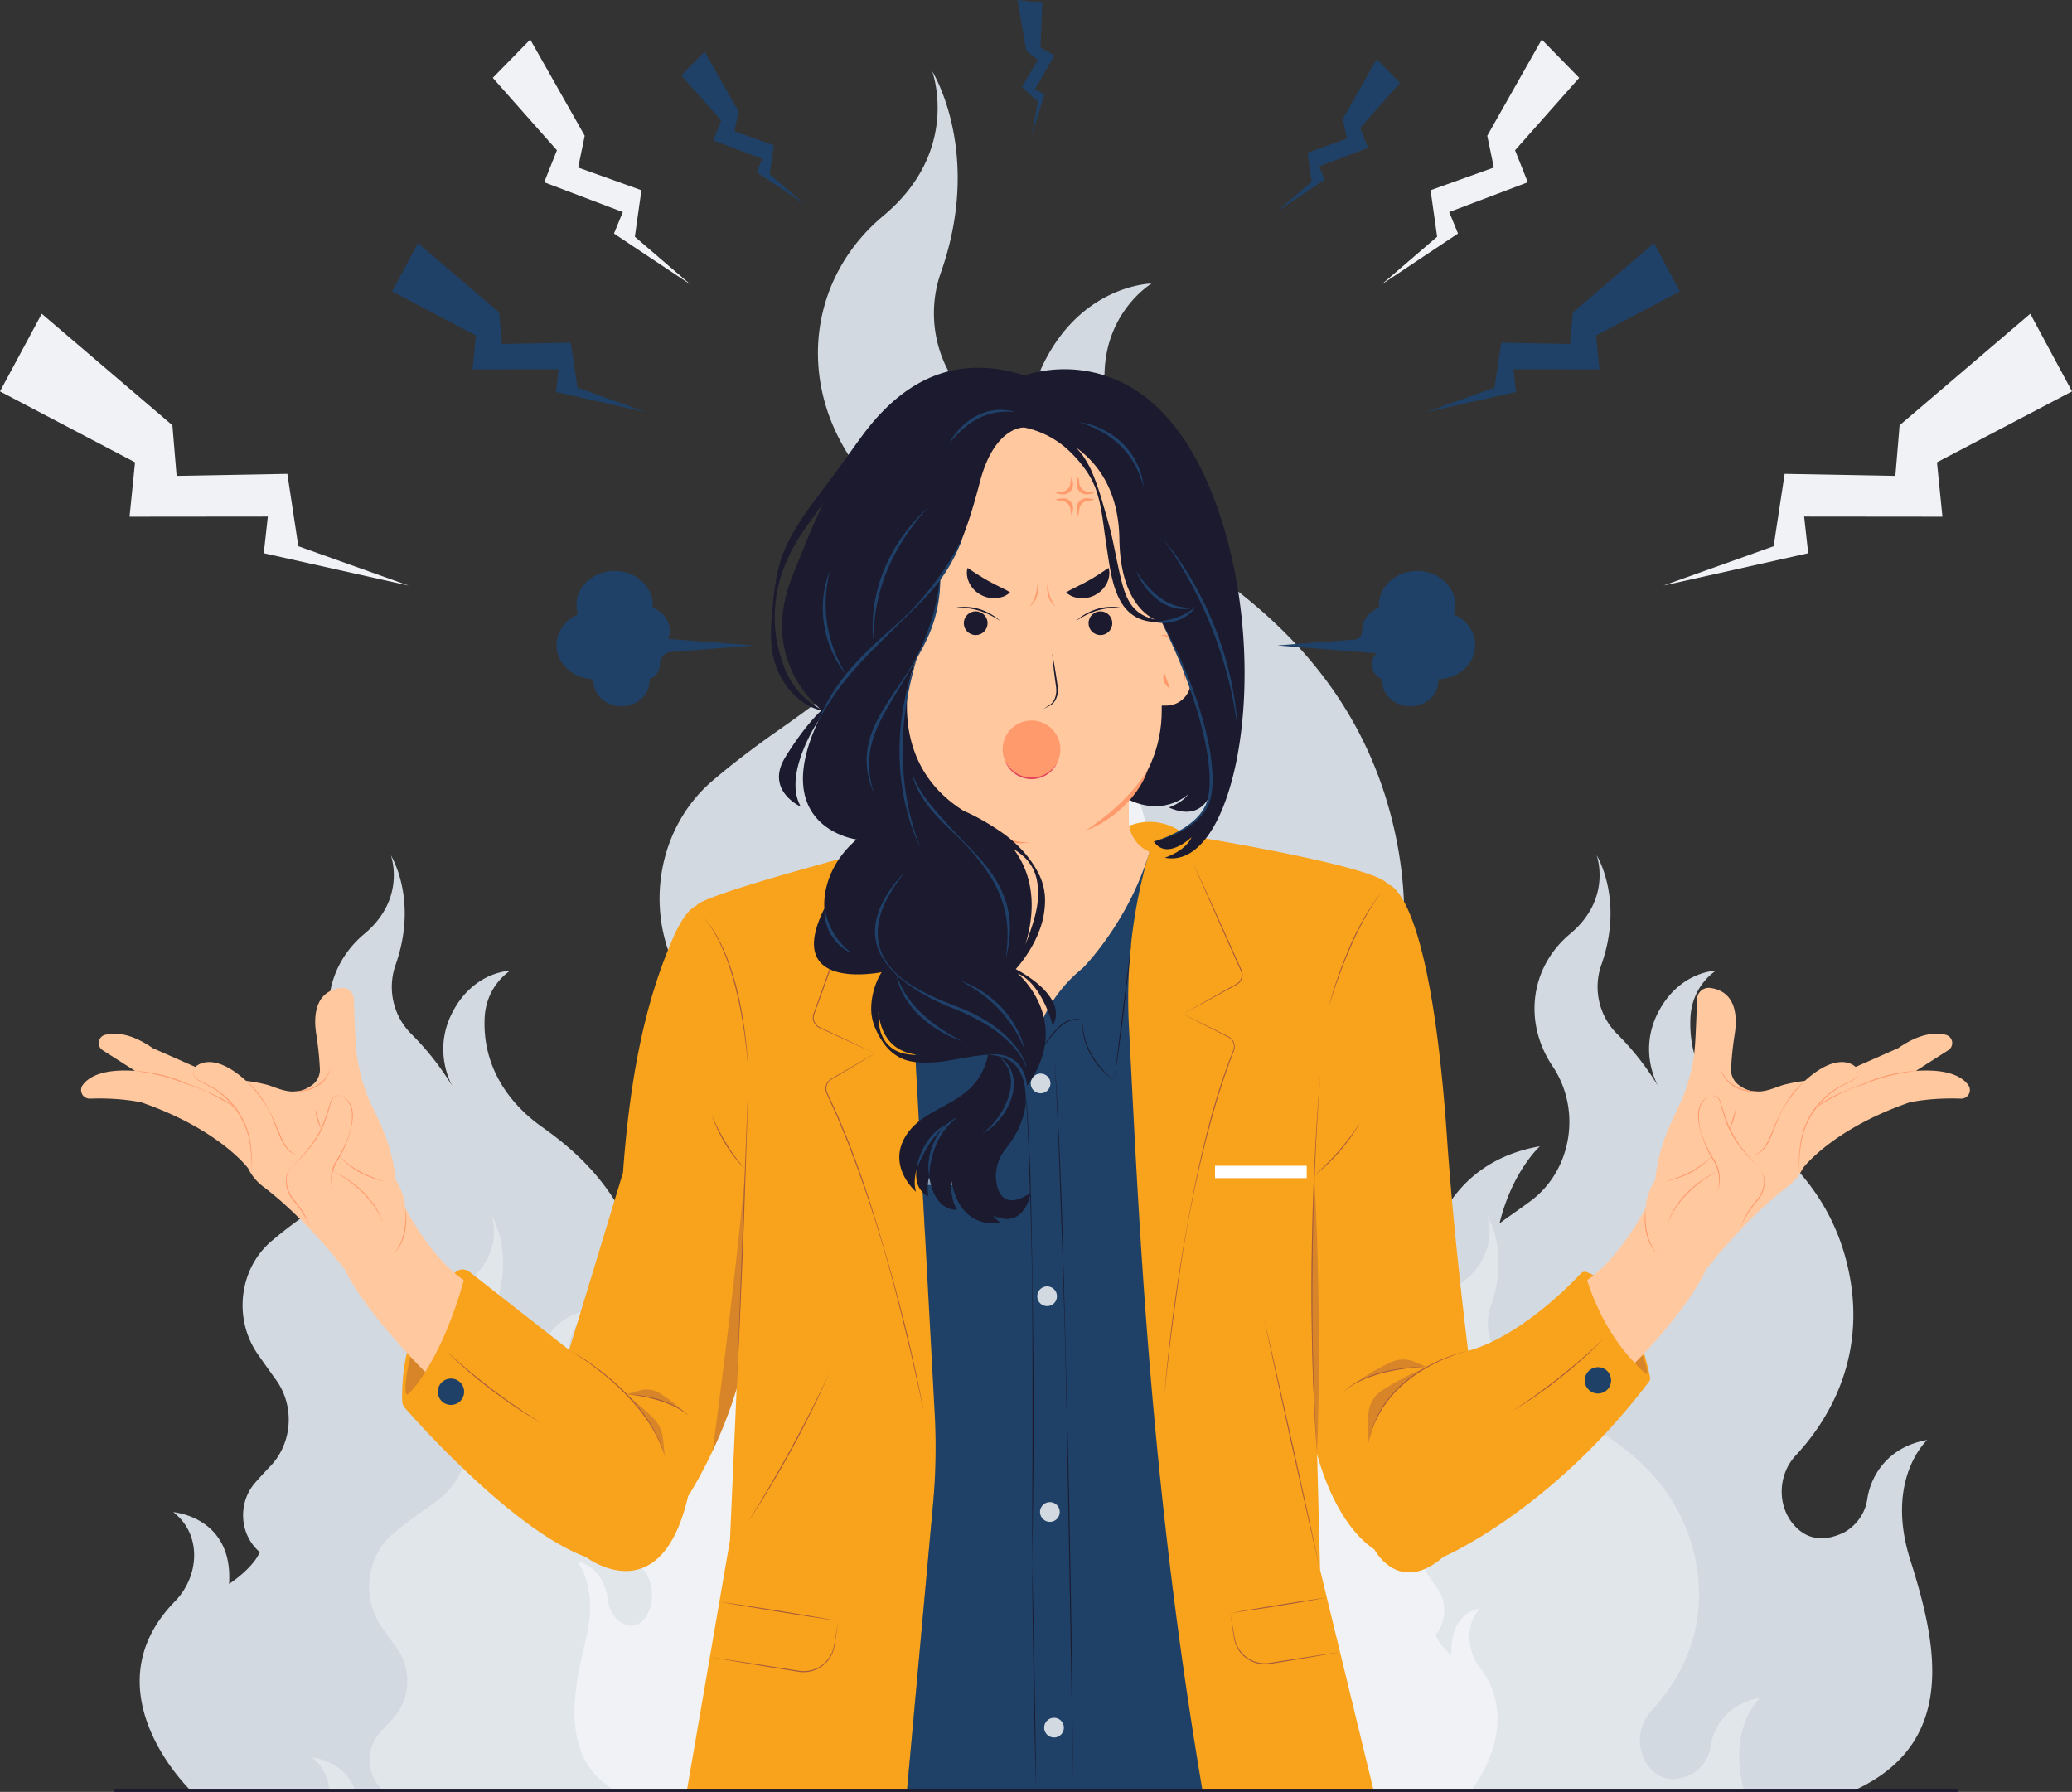 <svg xmlns="http://www.w3.org/2000/svg" xmlns:xlink="http://www.w3.org/1999/xlink" viewBox="0 0 1954.87 1690.48"><rect x="0" y="0" width="1954.87" height="1690.48" fill="#333333" stroke="none"/><defs><clipPath id="a" transform="translate(-172.57 -182.96)"><rect width="2300" height="2100" style="fill:none"/></clipPath></defs><g style="isolation:isolate"><g style="clip-path:url(#a)"><path d="M1922.12,1871.94H352.32s-97.3-93.64-14.68-178.29c22.78-23.33,25.35-61.53.4-82.51-.64-.54-1.3-1.07-2-1.62,0,0,56.83,4.31,52.65,67.76,0,0,22-14.2,29.09-30.06a24.59,24.59,0,0,1-2.38-2.11c-17-16.6-18-44.76-2.48-62.9,3.82-4.46,9-10.06,14.71-16.06,20.89-21.8,23.2-56.73,5.37-81.41-5.38-7.45-11.16-15.55-17.11-24.06-23.39-33.48-17.83-80.73,12.79-106.82,9.1-7.77,19.86-16.12,32.55-25q9.63-6.75,17.69-12.71c38.77-28.66,48.37-85.43,21.31-126.56l-.68-1c-27.74-41.82-20.53-93.44,16.7-124.51,39.75-33.18,25.46-73.15,25.07-74.23.57.91,26,42.36,4.47,103.39a62.69,62.69,0,0,0,14.67,65,255.93,255.93,0,0,1,39.11,49.84c-2.14-3.79-18.73-35.15.23-70.83,20.22-38.06,54.11-38.47,54.11-38.47s-22.74,13.64-24.1,44.72c-2,46.11,23.1,80.7,54.17,102.66,33.25,23.49,80.78,63.85,95.61,138.06,8.26,41.33,2.77,102.94-8.15,129.82,0,0,40.49-26.11,53.49-55.29a42.15,42.15,0,0,1-4.37-3.87c-31.2-30.5-33.07-82.28-4.56-115.62,7-8.21,16.46-18.51,27-29.55,38.41-40.06,42.64-104.29,9.87-149.66-9.89-13.71-20.51-28.58-31.45-44.24-43-61.53-32.78-148.43,23.5-196.38,16.75-14.28,36.51-29.64,59.84-46,11.82-8.28,22.63-16,32.53-23.37,71.28-52.7,88.93-157.07,39.19-232.68-.41-.64-.83-1.27-1.26-1.91-51-76.85-37.74-171.79,30.7-228.89,73.11-61,46.82-134.5,46.1-136.47,1.17,1.87,47.78,78,8.21,190.08-14.81,41.93-3.87,89,27,119.56a470.92,470.92,0,0,1,72.15,92c-2.78-4.78-35.45-63.53.18-130.6,37.18-70,99.49-70.72,99.49-70.72s-41.81,25.1-44.3,82.21c-3.69,84.78,42.46,148.37,99.58,188.74,61.12,43.19,148.5,117.4,175.78,253.83,27.91,139.67-30,241.74-77.45,298.7-5.18,6.23-10.26,11.93-15.07,17.07-32.18,34.38-33,90.62-.12,124.24,7.64,7.81,16.72,14,27.5,17.18,15.14,4.53,33.61,3.21,56.09-7.58,0,0,34.41-16.79,40.35-57.83s36.17-91,104-102.62c0,0-26.25,23.74-38.08,72.72q5.47-4.07,11.5-8.3,9.64-6.75,17.7-12.71c38.77-28.66,48.37-85.43,21.32-126.56l-.69-1c-27.74-41.82-20.52-93.44,16.7-124.51,39.76-33.18,25.46-73.15,25.07-74.23.56.91,26,42.36,4.47,103.39a62.69,62.69,0,0,0,14.67,65,255.93,255.93,0,0,1,39.12,49.84c-2.15-3.79-18.73-35.15.23-70.83,20.21-38.06,54.11-38.47,54.11-38.47s-22.75,13.64-24.1,44.72c-2,46.11,23.1,80.7,54.16,102.66,33.25,23.49,80.78,63.85,95.6,138.06,16.85,84.28-23.76,143.38-50.31,171.75-17.51,18.7-18,49.29-.06,67.58,10,10.21,24.53,15.26,45.46,5.22,0,0,18.72-9.13,22-31.46s19.68-49.52,56.59-55.82c0,0-40.32,36.47-16,113.26S2021.38,1826.59,1922.12,1871.94Z" transform="translate(-172.57 -182.96)" style="fill:#d2d9e1"/><path d="M507.52,1871.94H483.09a41,41,0,0,0-14.55-29.62c-.52-.45-1.07-.9-1.62-1.34C466.92,1841,497.63,1843.32,507.52,1871.94Z" transform="translate(-172.57 -182.96)" style="fill:#e1e6eb"/><path d="M1818,1871.94H534.21a21,21,0,0,1-1.76-1.58c-14-13.7-14.86-36.95-2.05-51.92,3.15-3.69,7.38-8.31,12.13-13.27,17.25-18,19.15-46.83,4.44-67.2-4.45-6.15-9.21-12.83-14.12-19.87-19.32-27.63-14.73-66.64,10.55-88.18,7.52-6.41,16.39-13.31,26.87-20.63,5.31-3.72,10.16-7.21,14.6-10.49,32-23.67,39.93-70.54,17.6-104.49-.18-.28-.38-.56-.56-.85C579,1459,585,1416.32,615.69,1390.68c32.83-27.4,21-60.4,20.7-61.28.59.94,21.44,35.1,3.69,85.35a51.77,51.77,0,0,0,12.11,53.69,211.5,211.5,0,0,1,32.29,41.14,62.22,62.22,0,0,1,.18-58.46c16.71-31.43,44.69-31.77,44.69-31.77s-18.78,11.27-19.9,36.92c-1.65,38.06,19.07,66.63,44.71,84.74,27.45,19.4,66.69,52.72,78.93,114,6.83,34.12,2.29,85-6.72,107.17,0,0,33.42-21.55,44.16-45.64a34.19,34.19,0,0,1-3.61-3.19c-25.76-25.18-27.3-67.94-3.76-95.46,5.79-6.78,13.59-15.28,22.32-24.39,31.71-33.07,35.2-86.09,8.14-123.56-8.16-11.3-16.92-23.6-26-36.51-35.52-50.81-27.07-122.53,19.41-162.13,13.82-11.79,30.14-24.47,49.39-37.93,9.77-6.83,18.69-13.26,26.86-19.3,58.85-43.5,73.41-129.66,32.35-192.09l-1-1.57c-42.1-63.45-31.15-141.82,25.34-189,60.36-50.37,38.65-111,38.06-112.67,1,1.57,39.44,64.45,6.78,156.92-12.23,34.62-3.19,73.49,22.27,98.71a388.83,388.83,0,0,1,59.37,75.65c-3.25-5.75-28.42-53.35.35-107.5,30.68-57.78,82.13-58.39,82.13-58.39s-34.53,20.71-36.58,67.86c-3,70,35.06,122.49,82.21,155.82,43.56,30.78,103.27,80.64,133.27,166.15a321.76,321.76,0,0,1,11.84,43.4c8.54,42.73,7.35,81.2.47,115.09-13.7,67.56-50,116.92-76.84,145.6-26.58,28.39-27.26,74.81-.11,102.56,15.18,15.51,37.25,23.16,69,7.93,0,0,28.41-13.86,33.32-47.74s29.86-75.16,85.9-84.72c0,0-21.68,19.6-31.44,60,3-2.24,6.17-4.52,9.5-6.85q7.95-5.58,14.6-10.49c32-23.67,39.94-70.54,17.6-104.49l-.57-.85c-22.89-34.51-16.94-77.14,13.79-102.78,32.83-27.4,21-60.4,20.7-61.28.59.94,21.43,35.1,3.69,85.35a51.77,51.77,0,0,0,12.1,53.69,211.13,211.13,0,0,1,32.31,41.14,62.19,62.19,0,0,1,.18-58.46c16.69-31.43,44.67-31.77,44.67-31.77s-18.78,11.27-19.89,36.92c-1.66,38.06,19.06,66.63,44.71,84.74,27.44,19.4,66.69,52.72,78.94,114,13.9,69.58-19.63,118.37-41.55,141.79-14.45,15.43-14.82,40.69,0,55.78,8.25,8.44,20.25,12.6,37.53,4.32,0,0,15.45-7.54,18.12-26s16.25-40.88,46.72-46.08C1833.08,1784.84,1802,1812.92,1818,1871.94Z" transform="translate(-172.57 -182.96)" style="fill:#e1e6eb"/><path d="M725.28,1730c12.54-50.18-8.22-74-8.22-74,19,4.11,27.47,21.88,29.14,36.47s11.3,20.55,11.3,20.55c10.77,6.56,18.26,3.27,23.41-3.41,9.21-12,9-31.93,0-44.16C767.2,1647,746.29,1608.33,755,1553.25c7.64-48.49,32.11-74.86,49.23-90.21,16-14.35,28.92-37,27.88-67.09-.69-20.29-12.41-29.21-12.41-29.21s17.46.26,27.87,25.13a60.86,60.86,0,0,1,0,46.53,167.73,167.73,0,0,1,20.25-32.81c8.64-10.86,11.7-27.59,7.56-42.5-11.22-40.32,2.3-67.57,2.3-67.57s-7.85,26.54,12.91,48.52c19.16,20.3,22.87,54,8.59,81.35l-.35.68c-13.93,26.87-9,64,11,82.7q4.15,3.9,9.11,8.3c2.08,1.85,4,3.65,5.93,5.43-6.09-32-19.61-47.52-19.61-47.52,34.95,7.56,50.51,40.23,53.57,67s20.77,37.79,20.77,37.79c19.82,12.06,33.58,6,43-6.27,16.94-22,16.51-58.71-.06-81.18-25.13-34.08-63.58-105.09-47.63-206.34,14-89.15,59-137.64,90.5-165.86,29.4-26.38,53.16-67.93,51.26-123.34-1.28-37.32-22.81-53.72-22.81-53.72s32.09.5,51.23,46.22,0,85.55,0,85.55a307.81,307.81,0,0,1,37.24-60.33c15.88-20,21.51-50.73,13.88-78.13-20.62-74.14,4.24-124.23,4.24-124.23S1186,861,1224.15,901.39c35.23,37.31,42.06,99.34,15.8,149.57l-.65,1.24c-25.61,49.41-16.52,117.61,20.18,152q7.63,7.15,16.75,15.26c12,10.66,22.18,20.7,30.81,30,29,31.34,34.24,88.12,12.09,128.33-5.63,10.22-11.09,20-16.19,28.9-16.87,29.65-14.69,71.62,5.09,97.8,5.44,7.21,10.3,13.94,13.92,19.31,14.67,21.78,13.71,55.62-2.35,75.55a25.23,25.23,0,0,1-2.25,2.53c6.7,19.07,27.54,36.12,27.54,36.12-5.62-17.56-8.45-57.82-4.2-84.83,7.64-48.49,32.11-74.86,49.23-90.21,16-14.35,28.91-37,27.88-67.09-.7-20.29-12.41-29.21-12.41-29.21s17.46.26,27.87,25.13a60.86,60.86,0,0,1,0,46.53,167.73,167.73,0,0,1,20.25-32.81c8.64-10.86,11.7-27.59,7.56-42.5-11.22-40.32,2.3-67.57,2.3-67.57s-7.85,26.54,12.9,48.52c19.17,20.3,22.88,54,8.6,81.35-.12.23-.24.45-.35.68-13.93,26.87-9,64,11,82.7q4.15,3.9,9.11,8.3c6.53,5.8,12.07,11.26,16.76,16.33,15.76,17,18.63,47.93,6.58,69.8-3.06,5.57-6,10.86-8.81,15.73-9.17,16.12-8,39,2.77,53.19,3,3.92,5.6,7.58,7.57,10.5,8,11.85,7.46,30.26-1.28,41.1a13.45,13.45,0,0,1-1.22,1.37c3.64,10.37,15,19.65,15,19.65-2.15-41.46,27.1-44.27,27.1-44.27l-1,1c-12.85,13.72-11.53,38.67.2,53.92,42.54,55.31-7.56,116.5-7.56,116.5H752.48C701.37,1842.3,712.75,1780.2,725.28,1730Z" transform="translate(-172.57 -182.96)" style="fill:#f0f2f5"/><polygon points="1303.36 268.46 1355.9 223.32 1349.7 179.44 1409.39 158.04 1403.19 128.06 1454.59 37.27 1489.95 73.43 1429.41 141.76 1441.45 171.94 1367.29 200.05 1375.59 220.31 1303.36 268.46" style="fill:#f0f2f5"/><polygon points="1569.32 552.45 1673.38 515.3 1683.77 447.02 1788.22 448.94 1792.21 401.2 1915.48 296 1954.87 369.24 1827.46 436.14 1832.63 487.46 1702.15 487.33 1705.98 521.9 1569.32 552.45" style="fill:#f0f2f5"/><polygon points="651.51 268.46 598.96 223.32 605.16 179.44 545.48 158.04 551.67 128.06 500.27 37.27 464.92 73.43 525.45 141.76 513.42 171.94 587.58 200.05 579.27 220.31 651.51 268.46" style="fill:#f0f2f5"/><polygon points="385.54 552.45 281.48 515.3 271.1 447.02 166.64 448.94 162.66 401.2 39.38 296 0 369.24 127.41 436.14 122.23 487.46 252.71 487.33 248.88 521.9 385.54 552.45" style="fill:#f0f2f5"/></g><path d="M1728.45,1486.27c-92.4,122.06-194.22,165.52-194.22,165.52-42.25,36.55-65-7.13-65-7.13-37.71-25.28-53.09-86.35-54-90.14l0-.18,2.8,109.56,50.46,208H820.67l40.61-235.76,6.31-143.38h0v0l-.07.26-.09.31q-1.68,5.7-3.52,11.24A426.53,426.53,0,0,1,845,1551.43h0a415.18,415.18,0,0,1-23.25,43.19c-26,111.47-96.33,57.27-96.33,57.27-31.33-11.62-67.27-39.22-98.28-67.15a944.74,944.74,0,0,1-72.57-73.6,10.47,10.47,0,0,1-2.56-6.66c-1.33-73.52,35.29-109.74,50.74-121.71a10.33,10.33,0,0,1,12.72,0l94.07,73.71,50.81-167.23c7.91-109.3,26.36-173.7,47.55-222.1,11.81-27,21.35-29.5,21.35-29.5,4.09-6.93,65-24.77,116.29-39.05,30.27-8.43,57.15-15.62,66.95-18.59l3.93-3.36a43.64,43.64,0,0,1,36.41-9.77,0,0,0,0,0,0,0,42.93,42.93,0,0,1,11.15,3.68l162.17-2.92,8.36-4.07a51.75,51.75,0,0,1,56.35,7.2s4,.64,10.83,1.78c4.06.69,9.12,1.54,14.94,2.55,50.53,8.77,158.37,28.89,165.39,42.21,0,0,39.46,1.84,55.77,239.14,6.59,95.85,19.92,200.87,19.92,200.87,48.27-13.17,95.93-61.78,106.42-73a5,5,0,0,1,5.38-1.26c41.4,15.06,57.15,85.67,59.81,99.13A5,5,0,0,1,1728.45,1486.27Z" transform="translate(-172.57 -182.96)" style="fill:#f9a21b"/><path d="M1052.83,1602.38a596.89,596.89,0,0,0,1.58-86.14l-9.24-170.83-4.31-79.74-2.56-47.46-10-184.94,94.23-19.28L1257,986.49q-3.37,11.46-6.18,23c0,.16-.08.31-.11.46A490.22,490.22,0,0,0,1237,1125.38q0,12.84.68,25.68c9.44,180.33,19.09,424.09,69.36,720.88H1028.3Z" transform="translate(-172.57 -182.96)" style="fill:#1f4168"/><path d="M1250.84,1009.54c0,.16-.08.31-.11.46-.09-.12-.18-.24-.26-.37Z" transform="translate(-172.57 -182.96)" style="fill:#1f4168"/><g style="opacity:0.8;mix-blend-mode:screen"><polygon points="913.32 1111.68 913.32 1117.91 870.2 1117.91 869.86 1111.68 913.32 1111.68" style="fill:#fff"/></g><g style="opacity:0.4;mix-blend-mode:multiply"><path d="M1412.61,1291.88s-7.08,137.33,2.53,262.45C1415.14,1554.33,1420.52,1443.62,1412.61,1291.88Z" transform="translate(-172.57 -182.96)" style="fill:#a65b3c"/></g><g style="opacity:0.4;mix-blend-mode:multiply"><path d="M875.79,1286.06s-1.08,45.2-8.19,206.69v0l-.07.26-.09.31q-1.68,5.7-3.52,11.24A426.53,426.53,0,0,1,845,1551.43C845.23,1550,867.64,1382,875.79,1286.06Z" transform="translate(-172.57 -182.96)" style="fill:#a65b3c"/></g><g style="opacity:0.4;mix-blend-mode:multiply"><polygon points="884.17 1376.41 855.73 1688.98 899.39 1688.8 884.17 1376.41" style="fill:#1f4168"/></g><g style="opacity:0.4;mix-blend-mode:multiply"><path d="M585.93,1455.57s-15.64,31.87-28.4,42.55c-7.63,6.39,4.26-64.47,17.73-66.8S585.93,1455.57,585.93,1455.57Z" transform="translate(-172.57 -182.96)" style="fill:#a65b3c"/></g><g style="opacity:0.4;mix-blend-mode:multiply"><path d="M1720.75,1457.56s6.57,15.88,6.11,21.13c-.39,4.39-23.3-22.92-23.3-22.92Z" transform="translate(-172.57 -182.96)" style="fill:#a65b3c"/></g><g style="opacity:0.4;mix-blend-mode:multiply"><path d="M1194.05,1145.41a61.34,61.34,0,0,0,6.94,30.7s-30.79-16.3-44.7-5.06C1156.29,1171.05,1176.1,1137.3,1194.05,1145.41Z" transform="translate(-172.57 -182.96)" style="fill:#1f4168"/></g><g style="opacity:0.4;mix-blend-mode:multiply"><path d="M1099,1140.58s22,13.3,31.06,33c0,0-32.28-14.22-60.75-1.85C1069.34,1171.71,1088.94,1161.31,1099,1140.58Z" transform="translate(-172.57 -182.96)" style="fill:#1f4168"/></g><g style="opacity:0.4;mix-blend-mode:multiply"><path d="M1155.23,1183.42c14.72-27.21-30.63-51.12-35-53.35a120.21,120.21,0,0,0,14.17-19.54,105.29,105.29,0,0,0,10-22.29,80.91,80.91,0,0,0,3.46-24.55,55,55,0,0,0-6.15-24,98.57,98.57,0,0,0-13.77-20.07q-2.62-2.94-5.41-5.68l-94.23,19.28,10,184.94a123,123,0,0,0,15.2-1.37c13.76-2.07,26.85-5.18,40.62-6-7.15,33.94-32.08,42.46-53.26,54.82l4.31,79.74c8.18,13.22,19.84,11.62,19.84,11.62-7.15-9.79-6.09-31.5-6.09-31.5,7.14,53.2,46.84,43.68,46.84,43.68a31,31,0,0,1-6.87-6.61c30.16,13.74,35.34-21.39,35.34-21.39-20,13.27-28.16,5.37-31.35-5.86-3.53-12.48-.17-25.84,8-35.91,24.3-29.92,18.68-57.4,18.68-57.4,46.67-62.41-7.58-107.92-7.58-107.92C1145.32,1143.75,1155.23,1183.42,1155.23,1183.42Zm-34.3-164.86c1.56,1.16,3.17,2.29,4.67,3.53a40.13,40.13,0,0,1,13.19,18.85c2.46,7.39,2.68,15.13,2.32,22.64s-2.25,15-4.41,22.34c-2.1,7-4.61,14-7.43,21,7.14-23,12.19-59.34-11.13-90.25C1119.07,1017.3,1120,1017.93,1120.93,1018.56Zm129.54-8.93c.08.13.17.25.26.37,0-.15.07-.3.11-.46Z" transform="translate(-172.57 -182.96)" style="fill:#1f4168"/></g><g style="opacity:0.4;mix-blend-mode:multiply"><path d="M1518.78,1472.74s-47.28,24.39-55.21,71.82a131.55,131.55,0,0,1,.25-29.71,28.71,28.71,0,0,1,13.18-20.51C1486.79,1488.18,1502.53,1479,1518.78,1472.74Z" transform="translate(-172.57 -182.96)" style="fill:#a65b3c"/></g><g style="opacity:0.4;mix-blend-mode:multiply"><path d="M799.81,1556.88s-7.22-29.4-36.25-58.54c0,0,12.8,10.4,24.84,21.88a31.63,31.63,0,0,1,9.64,19.61Z" transform="translate(-172.57 -182.96)" style="fill:#a65b3c"/></g><g style="opacity:0.4;mix-blend-mode:multiply"><path d="M763.56,1498.34s36.25,1.08,59,20.35c0,0-14.15-13.21-27.89-21.58a23.21,23.21,0,0,0-18.53-2.39Z" transform="translate(-172.57 -182.96)" style="fill:#a65b3c"/></g><g style="opacity:0.4;mix-blend-mode:multiply"><path d="M1448,1490.05a215.55,215.55,0,0,1,37.27-22.13,27,27,0,0,1,21.64-.32l11.67,4.87S1476.36,1471.66,1448,1490.05Z" transform="translate(-172.57 -182.96)" style="fill:#a65b3c"/></g><path d="M1099,1140.58l3.74,2.23,1.87,1.13c.6.41,1.18.86,1.77,1.28l3.5,2.62,3.27,2.91a80.41,80.41,0,0,1,11.47,13.17,97.75,97.75,0,0,1,8.67,15.17,87,87,0,0,1,5.71,16.47c-.84-2.78-1.79-5.52-2.89-8.2-.52-1.35-1.12-2.67-1.68-4s-1.22-2.62-1.83-3.93a107.43,107.43,0,0,0-8.79-14.93c-.85-1.16-1.63-2.38-2.54-3.51l-2.71-3.37c-.91-1.13-1.94-2.14-2.91-3.21l-1.47-1.6c-.49-.52-1-1-1.56-1.5l-3.15-3-3.38-2.71c-.57-.45-1.12-.92-1.69-1.36l-1.8-1.22Z" transform="translate(-172.57 -182.96)" style="fill:#1b1a2e"/><path d="M1054.08,1179.44c2.31-1,4.59-2.13,6.81-3.34s4.44-2.42,6.59-3.74a108.63,108.63,0,0,0,12.37-8.69,82.59,82.59,0,0,0,10.82-10.5l2.37-3a16.44,16.44,0,0,0,1.1-1.53l1-1.58,1.06-1.56c.36-.52.62-1.1.94-1.64l1.84-3.33a56.17,56.17,0,0,1-7.76,13.08,77,77,0,0,1-10.79,10.79,99.58,99.58,0,0,1-12.61,8.57A87.61,87.61,0,0,1,1054.08,1179.44Z" transform="translate(-172.57 -182.96)" style="fill:#1b1a2e"/><path d="M1030.74,1078.55l.51,6.49c.09,1.07.15,2.16.26,3.23l.38,3.23c.26,2.15.46,4.31.75,6.45l1,6.42c1.4,8.54,3,17.06,5.13,25.45s4.31,16.77,6.87,25l2,6.19c.69,2,1.36,4.12,2.07,6.16,1.39,4.11,2.88,8.17,4.44,12.22-3.5-7.94-6.48-16.1-9.21-24.34s-5-16.61-7.11-25-3.66-17-4.9-25.57A214.62,214.62,0,0,1,1030.74,1078.55Z" transform="translate(-172.57 -182.96)" style="fill:#1b1a2e"/><path d="M1223.81,1202.24l4-33,4.12-33,4.1-33,4-33c-.92,11.06-2,22.1-3.24,33.14s-2.55,22-3.88,33.07-2.83,22-4.35,33S1225.53,1191.27,1223.81,1202.24Z" transform="translate(-172.57 -182.96)" style="fill:#1b1a2e"/><path d="M1194.05,1145.41a65.88,65.88,0,0,0,.47,8.32c.12,1.38.4,2.74.61,4.1s.54,2.72.93,4.05a64.23,64.23,0,0,0,6.21,15.31,78.2,78.2,0,0,0,9.53,13.55c1.8,2.1,3.72,4.11,5.72,6a74.45,74.45,0,0,0,6.29,5.47,70,70,0,0,1-12.58-11,73.69,73.69,0,0,1-9.83-13.57,61.19,61.19,0,0,1-6.08-15.62A54,54,0,0,1,1194.05,1145.41Z" transform="translate(-172.57 -182.96)" style="fill:#1b1a2e"/><path d="M1147.22,1184.16q4.32-6.87,9-13.5c3.13-4.41,6.31-8.8,9.8-13a71.05,71.05,0,0,1,5.52-6,33.25,33.25,0,0,1,3.12-2.67,31.41,31.41,0,0,1,3.5-2.17,21,21,0,0,1,7.83-2.45,18,18,0,0,1,8.06,1,20.62,20.62,0,0,0-8-.35,19.61,19.61,0,0,0-3.85,1,22.21,22.21,0,0,0-3.63,1.62,32.83,32.83,0,0,0-6.42,4.71,69.65,69.65,0,0,0-5.5,5.88q-5.17,6.21-10,12.74C1153.48,1175.35,1150.31,1179.72,1147.22,1184.16Z" transform="translate(-172.57 -182.96)" style="fill:#1b1a2e"/><polygon points="973.76 1471.93 974.46 1499.06 975.06 1526.19 976.09 1580.45 976.89 1634.71 977.21 1661.85 977.42 1688.98 976.72 1661.86 976.12 1634.73 975.09 1580.47 974.29 1526.2 973.97 1499.07 973.76 1471.93" style="fill:#1b1a2e"/><path d="M1139.08,1195.56l1.21,14.31c.38,4.77.85,9.54,1.14,14.31l1.67,28.68,1.25,28.7c.25,4.78.36,9.56.48,14.35l.38,14.36.37,14.35.26,14.36c.15,9.57.39,19.15.47,28.72l.81,57.43.31,28.72c.08,9.58.21,19.15.2,28.72l.06,28.73,0,28.72-.12,28.72-.29,28.72c-.21,19.14-.45,38.29-.88,57.43h-.1l.42-114.88,0-28.71,0-28.72c-.07-19.15,0-38.29-.14-57.44s-.24-38.29-.64-57.43c-.14-9.58-.45-19.15-.66-28.72l-.36-14.35-.46-14.35c-.59-19.14-1.3-38.27-2-57.4l-1.5-28.67-1.94-28.66Z" transform="translate(-172.57 -182.96)" style="fill:#1b1a2e"/><path d="M1167.78,1184.16c.83,14,1.74,28,2.48,42l2,42.07,1.67,42.08c.3,7,.5,14,.71,21.05l.63,21q.66,21,1.16,42.1l1,42.1,2.09,84.21,1,42.1.9,42.1,1.52,84.22c.51,28.07.85,56.15,1.17,84.22s.62,56.15.77,84.23h-.1L1182,1689.3l-3-168.43c-.58-28.07-1.11-56.14-1.91-84.21l-1.25-42.09q-.63-21.06-1.35-42.1l-2.93-84.17-1.78-42.08-2.07-42.06Z" transform="translate(-172.57 -182.96)" style="fill:#1b1a2e"/><polygon points="705.83 1024.53 704.93 1060.2 703.8 1095.87 701.37 1167.2 698.39 1238.51 696.82 1274.16 695.03 1309.8 700.37 1167.16 705.83 1024.53" style="fill:#a65b3c"/><path d="M955.33,1477.32c-2.61,6.19-5.37,12.31-8.16,18.41s-5.74,12.14-8.72,18.16-6,12-9.11,18l-4.68,8.91-4.78,8.87c-6.49,11.76-13.07,23.46-20,34.95-3.43,5.78-7,11.47-10.53,17.17S882,1613,878.4,1618.68c7.05-11.43,14.06-22.87,20.8-34.48s13.39-23.26,19.81-35,12.67-23.66,18.76-35.61c3.06-6,6-12,9-18S952.57,1483.44,955.33,1477.32Z" transform="translate(-172.57 -182.96)" style="fill:#a65b3c"/><path d="M709.58,1456.54a232.64,232.64,0,0,1,28.82,19,238.24,238.24,0,0,1,25.9,22.87q6,6.24,11.44,13a159.93,159.93,0,0,1,10.08,14.06,139.25,139.25,0,0,1,8.23,15.2,113.53,113.53,0,0,1,5.76,16.27,120.58,120.58,0,0,0-6.21-16.06,138.75,138.75,0,0,0-8.43-15c-3.18-4.77-6.52-9.44-10.14-13.89s-7.46-8.72-11.45-12.85a250.54,250.54,0,0,0-25.65-22.95q-6.76-5.34-13.86-10.24C719.35,1462.61,714.53,1459.47,709.58,1456.54Z" transform="translate(-172.57 -182.96)" style="fill:#a65b3c"/><path d="M763.56,1498.34a106.2,106.2,0,0,1,15.81,1.44,127.2,127.2,0,0,1,15.51,3.59,96.83,96.83,0,0,1,14.72,6.08,61.76,61.76,0,0,1,12.91,9.24,68.65,68.65,0,0,0-6.42-4.63,70.33,70.33,0,0,0-6.84-3.93,104.52,104.52,0,0,0-14.67-5.8,139,139,0,0,0-15.34-3.79q-3.88-.76-7.81-1.29C768.82,1498.85,766.19,1498.57,763.56,1498.34Z" transform="translate(-172.57 -182.96)" style="fill:#a65b3c"/><path d="M1557.76,1457.38a140.14,140.14,0,0,0-16.14,5.14,161.54,161.54,0,0,0-15.49,6.8,158.76,158.76,0,0,0-14.68,8.38,126.72,126.72,0,0,0-13.52,10.1c-2.18,1.79-4.2,3.75-6.25,5.68s-4,4-5.76,6.17l-1.39,1.58c-.46.54-.88,1.11-1.32,1.66-.86,1.11-1.75,2.2-2.58,3.34-1.6,2.31-3.26,4.59-4.68,7s-2.77,4.9-4.13,7.37l-1.76,3.84c-.28.64-.59,1.28-.86,1.93l-.75,2a104.59,104.59,0,0,0-4.88,16.2l.86-4.15.44-2.08c.16-.68.37-1.36.56-2l1.16-4.09c.43-1.35.93-2.67,1.4-4l.72-2c.26-.66.56-1.3.84-2l1.7-3.9c1.33-2.5,2.52-5.09,4-7.49.75-1.2,1.4-2.47,2.23-3.62l2.41-3.51c.83-1.16,1.73-2.26,2.59-3.39.44-.55.86-1.13,1.31-1.67l1.4-1.61c1.81-2.19,3.81-4.2,5.77-6.25s4.09-3.94,6.28-5.76a135.17,135.17,0,0,1,28.51-18.41A144.48,144.48,0,0,1,1557.76,1457.38Z" transform="translate(-172.57 -182.96)" style="fill:#a65b3c"/><path d="M1519.27,1472.47c-3.5.1-7,.31-10.47.61s-7,.66-10.41,1.13a174.2,174.2,0,0,0-20.54,3.91,115.31,115.31,0,0,0-19.75,6.75,71.92,71.92,0,0,0-17.65,11.08,61.8,61.8,0,0,1,8.16-6.6,81.08,81.08,0,0,1,9.17-5.18,109.63,109.63,0,0,1,19.82-7,159.7,159.7,0,0,1,20.7-3.7A153.07,153.07,0,0,1,1519.27,1472.47Z" transform="translate(-172.57 -182.96)" style="fill:#a65b3c"/><path d="M1455.57,1242.13c-1.27,2.45-2.72,4.8-4.16,7.14s-3,4.61-4.62,6.87c-3.18,4.5-6.61,8.83-10.2,13s-7.39,8.2-11.41,12c-1,.94-2,1.91-3,2.82l-3.1,2.73c-1,.92-2.12,1.77-3.2,2.63l-3.24,2.56c4.09-3.69,8.19-7.35,12-11.29,1.95-1.93,3.83-3.93,5.72-5.92.94-1,1.84-2,2.76-3.06s1.83-2,2.71-3.1c3.64-4.12,7-8.44,10.34-12.83S1452.63,1246.79,1455.57,1242.13Z" transform="translate(-172.57 -182.96)" style="fill:#a65b3c"/><path d="M1684.86,1446.44c-3.1,3.33-6.36,6.51-9.61,9.69s-6.63,6.24-10,9.28c-6.77,6.08-13.75,11.93-20.87,17.59s-14.43,11.1-21.93,16.26c-1.88,1.28-3.74,2.6-5.64,3.85l-5.71,3.74c-1.89,1.26-3.84,2.44-5.78,3.62l-5.83,3.55c7.58-5,15.17-10,22.51-15.39,3.71-2.63,7.35-5.35,11-8.06,1.83-1.35,3.61-2.76,5.41-4.15s3.59-2.77,5.36-4.2c7.16-5.59,14.12-11.44,21-17.39S1678.33,1452.78,1684.86,1446.44Z" transform="translate(-172.57 -182.96)" style="fill:#a65b3c"/><polygon points="1245.38 1480.95 1238.5 1451.16 1231.71 1421.36 1218.31 1361.72 1205.13 1302.02 1198.62 1272.16 1192.21 1242.27 1199.1 1272.05 1205.88 1301.86 1219.28 1361.5 1232.46 1421.19 1238.97 1451.06 1245.38 1480.95" style="fill:#a65b3c"/><path d="M844.18,1234.88c1,2.33,2,4.64,3,6.92s2.15,4.56,3.3,6.8c2.29,4.48,4.72,8.89,7.38,13.17,1.27,2.17,2.67,4.26,4,6.37s2.84,4.16,4.36,6.17l2.25,3,2.37,2.94,1.18,1.48,1.23,1.43,2.47,2.87a108.33,108.33,0,0,1-10.11-11.29,131.86,131.86,0,0,1-8.63-12.48,150.65,150.65,0,0,1-7.22-13.35A115.9,115.9,0,0,1,844.18,1234.88Z" transform="translate(-172.57 -182.96)" style="fill:#a65b3c"/><path d="M1418.44,1194.83c-1.2,14.94-2.12,29.91-3,44.87l-1.2,22.46c-.33,7.49-.72,15-1,22.46q-1.87,44.94-2.22,89.91c-.27,15-.18,30-.22,45l.24,22.48.14,11.24.28,11.24.58,22.48.88,22.47.43,11.24.59,11.22,1.18,22.46-1.43-22.44-.71-11.23-.54-11.23-1-22.47-.67-22.48-.32-11.24-.18-11.25-.33-22.49c0-15-.16-30,.06-45q.53-45,2.56-89.93c.31-7.49.73-15,1.09-22.46l1.3-22.46C1416,1224.71,1417.08,1209.76,1418.44,1194.83Z" transform="translate(-172.57 -182.96)" style="fill:#a65b3c"/><path d="M836.76,1048.78c8.29,9.43,14.58,20.51,19.48,32.06,2.5,5.76,4.65,11.67,6.57,17.65s3.66,12,5.16,18.12a369,369,0,0,1,7,37c1.72,12.43,2.93,24.93,3.4,37.47-.38-6.26-1-12.5-1.71-18.73s-1.5-12.44-2.45-18.63c-1.89-12.38-4.18-24.71-7.24-36.85-1.47-6.09-3.17-12.11-5.06-18.08s-4-11.85-6.41-17.63c-1.16-2.91-2.5-5.74-3.8-8.58l-2.12-4.19c-.69-1.41-1.52-2.73-2.26-4.11A101.85,101.85,0,0,0,836.76,1048.78Z" transform="translate(-172.57 -182.96)" style="fill:#a65b3c"/><path d="M1476,1024.67c-2.89,4.11-6,8.09-8.53,12.4-2.8,4.16-5.17,8.58-7.7,12.91-4.76,8.82-9.18,17.83-13.18,27s-7.67,18.53-11.1,28c-1.71,4.71-3.36,9.46-4.91,14.23s-3.08,9.55-4.5,14.36c2.43-9.74,5.43-19.34,8.69-28.84s7-18.86,10.9-28.11,8.51-18.22,13.43-27A196,196,0,0,1,1476,1024.67Z" transform="translate(-172.57 -182.96)" style="fill:#a65b3c"/><path d="M1271.32,1497.63c1.24-16.38,3-32.72,4.84-49q1.42-12.24,3-24.46.78-6.11,1.66-12.21l1.77-12.19q3.62-24.37,7.91-48.64l4.38-24.25,2.31-12.1,2.41-12.08c6.59-32.18,14.28-64.19,24.42-95.48,1.31-3.89,2.54-7.81,3.92-11.68s2.72-7.76,4.21-11.59l2.24-5.75,1.12-2.87a18.05,18.05,0,0,0,1-2.84,10.07,10.07,0,0,0-.41-5.82,9.92,9.92,0,0,0-3.61-4.6,19.13,19.13,0,0,0-2.64-1.47l-2.75-1.39-5.49-2.79-11-5.57-21.94-11.21,0-.09,22.12,10.86,11,5.47,5.52,2.73,2.76,1.37a20.53,20.53,0,0,1,2.75,1.49,10.81,10.81,0,0,1,4.42,11.2,19.65,19.65,0,0,1-1,3l-1.09,2.88-2.19,5.75c-1.43,3.84-2.75,7.73-4.14,11.59s-2.6,7.78-3.9,11.67c-10,31.26-18,63.16-24.86,95.27l-2.49,12.06-2.38,12.08c-1.55,8.07-3.06,16.14-4.4,24.24q-4.1,24.3-7.53,48.69c-1.17,8.12-2.2,16.27-3.32,24.4s-2.15,16.28-3.16,24.43-1.94,16.31-2.84,24.47-1.81,16.33-2.58,24.5Z" transform="translate(-172.57 -182.96)" style="fill:#a65b3c"/><path d="M1288.66,1139.56c10.42-5.9,20.82-11.83,31.27-17.66l15.66-8.78c1.29-.73,2.66-1.44,3.89-2.19a10.08,10.08,0,0,0,3-3,10,10,0,0,0,1.14-8.25l0,0-11.67-26-11.59-26.07-11.5-26.11-11.39-26.17,11.9,25.94,11.78,26,11.69,26,11.62,26.06v.06a11.32,11.32,0,0,1,.34,4.63,11.14,11.14,0,0,1-1.62,4.35,11,11,0,0,1-3.29,3.28c-1.33.8-2.63,1.46-3.94,2.2l-15.76,8.6C1309.74,1128.21,1299.19,1133.87,1288.66,1139.56Z" transform="translate(-172.57 -182.96)" style="fill:#a65b3c"/><path d="M1043.35,1511.55c-1.57-7.64-3.23-15.26-4.91-22.88s-3.4-15.23-5.12-22.84-3.53-15.2-5.43-22.77-3.62-15.18-5.56-22.73l-2.85-11.35c-1-3.79-2-7.55-3-11.32l-3-11.32c-1-3.78-2.08-7.52-3.12-11.28-2.09-7.52-4.18-15-6.52-22.48l-3.42-11.19-1.71-5.6-1.8-5.57c-2.46-7.4-4.81-14.84-7.34-22.22l-7.76-22.08L973.58,1264l-1-2.73-1.11-2.71-2.22-5.41-4.45-10.82c-.75-1.8-1.47-3.61-2.24-5.4l-2.42-5.32L955.27,1221l-2.4-5.33a19.08,19.08,0,0,1-1.11-2.79,11.36,11.36,0,0,1-.39-3,10.85,10.85,0,0,1,1.73-5.75,12,12,0,0,1,2-2.28,15.62,15.62,0,0,1,2.48-1.67c13.49-7.86,27-15.73,40.5-23.5l.05.08q-20,12.11-40.18,24a15.22,15.22,0,0,0-2.35,1.61,10,10,0,0,0-3.37,7.48,10.45,10.45,0,0,0,.38,2.77,20,20,0,0,0,1.08,2.63l2.46,5.31,4.89,10.65,2.44,5.32c.77,1.8,1.5,3.61,2.25,5.41l4.47,10.83c1.46,3.62,3.06,7.18,4.37,10.86l8.19,21.95,7.6,22.15c2.47,7.4,4.76,14.87,7.14,22.3,4.66,14.9,9,29.89,13.3,44.9,1.06,3.75,2.2,7.49,3.21,11.25l3.08,11.3c1,3.76,2.08,7.52,3.06,11.3l2.93,11.33c4,15.1,7.49,30.31,10.93,45.54s6.65,30.5,9.45,45.86Z" transform="translate(-172.57 -182.96)" style="fill:#a65b3c"/><path d="M998.08,1176.71c-10.88-5-21.79-9.9-32.65-14.93l-16.31-7.51c-1.36-.65-2.71-1.22-4.09-1.92a10.65,10.65,0,0,1-3.5-3,10.83,10.83,0,0,1-1.88-8.86v0l11.48-32.17,11.59-32.12L974.4,1044l11.8-32-11.26,32.25-11.39,32.19-11.47,32.17-11.58,32.12v0a10.41,10.41,0,0,0,0,4.27,10.26,10.26,0,0,0,1.75,3.9,10.07,10.07,0,0,0,3.21,2.81c1.28.67,2.69,1.29,4,1.94l16.23,7.68C976.51,1166.34,987.28,1171.56,998.08,1176.71Z" transform="translate(-172.57 -182.96)" style="fill:#a65b3c"/><circle cx="1680.17" cy="1485.19" r="12.45" transform="translate(-730.64 1440.11) rotate(-45)" style="fill:#1f4168"/><path d="M593.35,1457.2c6.93,6.46,14.09,12.67,21.36,18.73s14.66,12,22.24,17.66c1.87,1.45,3.77,2.86,5.68,4.26s3.79,2.84,5.71,4.21c3.86,2.74,7.71,5.5,11.62,8.16,7.77,5.42,15.77,10.49,23.77,15.57l-6.14-3.58c-2-1.2-4.09-2.4-6.09-3.67l-6-3.78c-2-1.26-4-2.6-6-3.9-7.92-5.22-15.6-10.79-23.18-16.48s-14.94-11.69-22.13-17.87q-5.38-4.63-10.64-9.43C600.12,1463.84,596.66,1460.6,593.35,1457.2Z" transform="translate(-172.57 -182.96)" style="fill:#a65b3c"/><circle cx="598.04" cy="1495.95" r="12.45" transform="translate(-1055.2 678.07) rotate(-45)" style="fill:#1f4168"/><g style="opacity:0.8;mix-blend-mode:screen"><circle cx="981.76" cy="1022.12" r="9.32" style="fill:#fff"/></g><g style="opacity:0.8;mix-blend-mode:screen"><circle cx="987.91" cy="1222.89" r="9.32" style="fill:#fff"/></g><g style="opacity:0.8;mix-blend-mode:screen"><circle cx="990.53" cy="1426.4" r="9.32" style="fill:#fff"/></g><g style="opacity:0.8;mix-blend-mode:screen"><circle cx="1166.97" cy="1812.72" r="9.32" transform="translate(-981.84 2491.3) rotate(-80.78)" style="fill:#fff"/></g><path d="M1333.31,1704.76c7.55-1.43,15.12-2.75,22.69-4l22.72-3.79,22.77-3.56,11.39-1.7,11.41-1.6-11.33,2.08-11.35,2-22.73,3.78-22.76,3.56C1348.52,1702.61,1340.93,1703.74,1333.31,1704.76Z" transform="translate(-172.57 -182.96)" style="fill:#a65b3c"/><path d="M1436.78,1741.56c-11.19,2-22.41,3.93-33.63,5.82l-16.84,2.79-8.42,1.38-4.21.69c-1.41.22-2.78.5-4.24.63a28.39,28.39,0,0,1-8.63-.25,29.88,29.88,0,0,1-15.23-7.72c-.51-.52-1.06-1-1.53-1.54l-1.39-1.65c-.46-.56-.83-1.18-1.25-1.76l-.61-.9-.52-1a28,28,0,0,1-3.09-8l-.43-2.11-.32-2.11-.65-4.22-2.48-16.88,3,16.81.72,4.2.36,2.11.45,2.06a27.71,27.71,0,0,0,3.15,7.78,29.08,29.08,0,0,0,12.09,11.34,28.67,28.67,0,0,0,16.29,2.82c11.21-1.64,22.46-3.55,33.7-5.26S1425.52,1743.17,1436.78,1741.56Z" transform="translate(-172.57 -182.96)" style="fill:#a65b3c"/><path d="M963.45,1712.1c-9.37-1.3-18.73-2.72-28.09-4.15l-28.05-4.41-28-4.64-14-2.4-14-2.5,14.06,2,14,2.12,28.05,4.42,28,4.64C944.81,1708.79,954.14,1710.39,963.45,1712.1Z" transform="translate(-172.57 -182.96)" style="fill:#a65b3c"/><path d="M842.33,1746.18c12.73,1.88,25.46,3.77,38.17,5.75s25.43,4,38.14,6l4.76.76c1.59.24,3.18.52,4.75.67a28.72,28.72,0,0,0,25.18-10.64,28.4,28.4,0,0,0,4.7-8.23c1.16-3,1.52-6.17,2.09-9.35l3.33-19-2.81,19.1c-.52,3.15-.83,6.42-2,9.49a29,29,0,0,1-4.68,8.53,29.7,29.7,0,0,1-25.94,11.11c-1.64-.16-3.22-.46-4.8-.71l-4.77-.77c-12.69-2.07-25.4-4.08-38.09-6.22S855,1748.37,842.33,1746.18Z" transform="translate(-172.57 -182.96)" style="fill:#a65b3c"/><rect x="1146.32" y="1099.77" width="86.54" height="11.69" style="fill:#fff"/><path d="M1670,1390.54s12.52,45.1,45,78.24c0,0,47.78-47.17,67.19-88.16,0,0,36.24-47.48,77.38-78.47a46.8,46.8,0,0,0,13.89-17h0s27-36.6,100.31-62.06c0,0,18.8-4.72,48.87-3.68a8.11,8.11,0,0,0,6.79-13c-5.73-7.65-18.94-15.29-49.26-13.18l30.53-19.5a8,8,0,0,0-2.44-14.55c-9.67-2.41-24.56-1.49-44.79,12.59l-40.24,17.76s-15-16.59-47.82,13.09a167,167,0,0,0-20,3.78c-10.11,2.83-26.16,12.86-42.94-.29a17.89,17.89,0,0,1-6.68-15.3l.33-5.16c.6-9.17,1.7-18.3,3.13-27.39,2.19-13.93,2.65-39.74-23-43.25a11,11,0,0,0-12.55,10.48c-.46,13.64-1.33,36.78-2.17,46.51-1.47,17-6.7,34.53-10.7,44.7-7.9,20-22.23,39.72-26.67,79.34,0,0-8.56,13-8.87,26.3C1725.3,1322.42,1701.53,1369.27,1670,1390.54Z" transform="translate(-172.57 -182.96)" style="fill:#ffc89f"/><path d="M610.15,1390.54s-12.11,48.11-36.36,86.78c0,0-56.41-55.71-75.83-96.7,0,0-36.23-47.48-77.37-78.47a46.7,46.7,0,0,1-13.89-17h0s-27-36.6-100.32-62.06c0,0-18.8-4.72-48.87-3.68a8.11,8.11,0,0,1-6.78-13c5.72-7.65,18.93-15.29,49.26-13.18l-30.54-19.5a8,8,0,0,1,2.45-14.55c9.67-2.41,24.55-1.49,44.79,12.59l40.23,17.76s15-16.59,47.83,13.09a167.41,167.41,0,0,1,20,3.78c10.1,2.83,26.15,12.86,42.93-.29a17.93,17.93,0,0,0,6.69-15.3l-.34-5.16c-.6-9.17-1.7-18.3-3.12-27.39-2.2-13.93-2.66-39.74,22.95-43.25a11,11,0,0,1,12.54,10.48c.47,13.64,1.34,36.78,2.18,46.51,1.46,17,6.69,34.53,10.7,44.7,7.89,20,22.22,39.72,26.66,79.34,0,0,8.56,13,8.88,26.3C554.84,1322.42,578.61,1369.27,610.15,1390.54Z" transform="translate(-172.57 -182.96)" style="fill:#ffc89f"/><path d="M1316.7,926s-6.55,34.32-41.39,18.71c0,0,12.27-3.9,18.4-12.54,0,0-25.37,24.66-63.28,1.32l58.92-200.34S1369.08,820.73,1316.7,926Z" transform="translate(-172.57 -182.96)" style="fill:#1b1a2e"/><path d="M1237.58,956.91V804.73h-187V955.82A32.21,32.21,0,0,1,1029.69,986l-1.4.53v46.77l63.43,56.12a134.19,134.19,0,0,1,37.58,55.68l13.36,37.66,8.3-24.67a134.22,134.22,0,0,1,39-58.34l4.63-4s43-43.3,62.49-109.17h0A32.2,32.2,0,0,1,1237.58,956.91Z" transform="translate(-172.57 -182.96)" style="fill:#ffc89f"/><rect x="846.92" y="393.82" width="249.14" height="401.32" rx="124.57" style="fill:#ffc89f"/><path d="M1144.06,978.09a103.81,103.81,0,0,1-32.3-2.45c-2.66-.58-5.26-1.39-7.89-2.13s-5.14-1.81-7.73-2.7c-1.3-.42-2.51-1.06-3.77-1.6l-3.73-1.68c-2.48-1.15-4.84-2.52-7.27-3.78s-4.64-2.89-7-4.32-4.45-3.17-6.65-4.78-4.18-3.51-6.27-5.26-3.93-3.78-5.87-5.69A103.46,103.46,0,0,1,1037,917.21a158.66,158.66,0,0,0,21.09,24c2,1.72,4,3.5,6,5.21s4.13,3.3,6.26,4.85,4.28,3.08,6.5,4.5,4.47,2.82,6.77,4.09,4.6,2.59,7,3.74,4.76,2.27,7.19,3.29,4.87,2,7.37,2.9l3.76,1.26c1.26.4,2.48.92,3.77,1.22A158.56,158.56,0,0,0,1144.06,978.09Z" transform="translate(-172.57 -182.96)" style="fill:#ff9a6c"/><path d="M1255.35,909.54c-.6,1.62-1.23,3.25-1.9,4.86l-1,2.42-1.2,2.32-2.5,4.62c-.92,1.48-1.91,2.92-2.87,4.39-.49.73-.95,1.48-1.47,2.19l-1.62,2.07c-1.09,1.36-2.13,2.79-3.28,4.11s-2.36,2.59-3.54,3.88-2.48,2.48-3.71,3.73l-1.91,1.8-2,1.72c-1.35,1.12-2.62,2.33-4,3.36-2.78,2.14-5.59,4.21-8.54,6.09-1.49.91-3,1.86-4.47,2.73s-3,1.71-4.6,2.48a57.35,57.35,0,0,1-9.67,4c2.94-1.85,5.75-3.82,8.52-5.86s5.49-4.11,8.19-6.18c1.32-1.08,2.63-2.17,4-3.22s2.59-2.2,3.88-3.3,2.56-2.25,3.83-3.37l1.89-1.7,1.82-1.78a164.1,164.1,0,0,0,13.93-14.83c1.08-1.31,2.13-2.65,3.25-3.95l3.05-4.11,1.56-2,1.43-2.14C1253.33,912.37,1254.33,911,1255.35,909.54Z" transform="translate(-172.57 -182.96)" style="fill:#ff9a6c"/><rect x="819.4" y="577.91" width="52.83" height="87.72" rx="23.17" style="fill:#ffc89f"/><path d="M1013.3,785.42a9.24,9.24,0,0,0-5.21,4.82,21.57,21.57,0,0,0-2,6.8,34.59,34.59,0,0,0,1,14.13,18.21,18.21,0,0,0,3,6,8,8,0,0,0,2.07,2c.12.06.19.07.18.1s-.09.06-.06.08.34-.26.54-.67a14.1,14.1,0,0,0,1-3.24c.23-1.19.36-2.43.51-3.68.27-2.51.41-5.07.59-7.65a43.77,43.77,0,0,1,1.51,7.64,32.49,32.49,0,0,1,.19,4,13.26,13.26,0,0,1-.62,4.23,4.91,4.91,0,0,1-1.65,2.41,3.49,3.49,0,0,1-1.86.66,4.39,4.39,0,0,1-1.69-.26,10.41,10.41,0,0,1-3.83-2.82,19.6,19.6,0,0,1-4.12-7.43,29.33,29.33,0,0,1-.2-16.19,19.66,19.66,0,0,1,3.65-7.33,11.25,11.25,0,0,1,3.19-2.64A7.4,7.4,0,0,1,1013.3,785.42Z" transform="translate(-172.57 -182.96)" style="fill:#ff9a6c"/><path d="M1017.83,796.35a23.58,23.58,0,0,1-1.25-4.56c-.26-1.43-.43-2.81-.61-4.08a16.79,16.79,0,0,0-.7-3.26,2.72,2.72,0,0,0-.84-1.21,7.08,7.08,0,0,0-2-1,3.91,3.91,0,0,1,2.45-1.16,4.23,4.23,0,0,1,3,1,7.72,7.72,0,0,1,2.54,5,12.53,12.53,0,0,1-.31,4.9A10.71,10.71,0,0,1,1017.83,796.35Z" transform="translate(-172.57 -182.96)" style="fill:#ff9a6c"/><circle cx="1038.22" cy="587.92" r="11.21" style="fill:#1b1a2e"/><path d="M1231.21,756.62a54.48,54.48,0,0,0-11.56,0,61.52,61.52,0,0,0-11.27,2.19,64,64,0,0,0-10.71,4.16,87.49,87.49,0,0,0-10,5.83c1.47-1.26,2.95-2.55,4.52-3.71a56.61,56.61,0,0,1,5-3.14,49.4,49.4,0,0,1,10.83-4.58,47.73,47.73,0,0,1,11.61-1.89,50.14,50.14,0,0,1,5.88.11A33.91,33.91,0,0,1,1231.21,756.62Z" transform="translate(-172.57 -182.96)" style="fill:#1b1a2e"/><path d="M1161.12,733.1c.09,2,.32,3.94.59,5.87a43.23,43.23,0,0,0,1.24,5.66,29.64,29.64,0,0,0,2.12,5.35,33.48,33.48,0,0,0,3.18,4.92,16.26,16.26,0,0,1-4.18-4.33,19.92,19.92,0,0,1-2.55-5.52A23.53,23.53,0,0,1,1161.12,733.1Z" transform="translate(-172.57 -182.96)" style="fill:#ff9a6c"/><path d="M1151.39,733.1a23.53,23.53,0,0,1-.4,11.95,20.51,20.51,0,0,1-2.55,5.52,16.45,16.45,0,0,1-4.19,4.33,31.92,31.92,0,0,0,3.18-4.92,29.64,29.64,0,0,0,2.12-5.35,44.94,44.94,0,0,0,1.25-5.66C1151.07,737,1151.3,735.09,1151.39,733.1Z" transform="translate(-172.57 -182.96)" style="fill:#ff9a6c"/><circle cx="920.54" cy="587.92" r="11.21" style="fill:#1b1a2e"/><path d="M1165.31,799.5c1,4.76,1.8,9.55,2.6,14.33s1.51,9.58,2.2,14.38a31.2,31.2,0,0,1,.49,7.39,19.67,19.67,0,0,1-1.94,7.21,12.93,12.93,0,0,1-5,5.56c-2.16,1.13-4.28,2.28-6.46,3.37,2-1.38,4.06-2.66,6.08-4a12.1,12.1,0,0,0,4.29-5.41,20.29,20.29,0,0,0,1.56-6.83,30.54,30.54,0,0,0-.55-7.08c-.66-4.8-1.32-9.61-1.86-14.43S1165.68,804.35,1165.31,799.5Z" transform="translate(-172.57 -182.96)" style="fill:#1b1a2e"/><path d="M1218.47,718.74a16.2,16.2,0,0,1,.55,7.51,24,24,0,0,1-.83,3.62c-.18.59-.42,1.16-.65,1.73a13.08,13.08,0,0,1-.76,1.71A25.49,25.49,0,0,1,1206.33,744a20.87,20.87,0,0,1-3.46,1.6l-1.78.67c-.6.19-1.22.31-1.84.44-1.23.26-2.46.48-3.69.62s-2.49,0-3.71,0c-.61,0-1.23-.08-1.83-.15s-1.2-.22-1.79-.38c-1.19-.28-2.36-.63-3.5-1a20.73,20.73,0,0,1-3.28-1.68,20.22,20.22,0,0,1-3-2.24,48,48,0,0,1,6.18-3.44c1-.52,1.87-1,2.77-1.43.44-.23.89-.4,1.33-.59s.83-.5,1.25-.71c.83-.44,1.64-.83,2.45-1.18s1.52-.87,2.29-1.23c.37-.2.77-.33,1.13-.54s.72-.42,1.07-.63l1.09-.57A5,5,0,0,0,1199,731c2.88-1.52,5.61-3.25,8.73-5.19S1214.15,721.58,1218.47,718.74Z" transform="translate(-172.57 -182.96)" style="fill:#1b1a2e"/><path d="M1072.75,756.62a33.91,33.91,0,0,1,5.76-1,50,50,0,0,1,5.87-.11,47.65,47.65,0,0,1,11.61,1.89,49.2,49.2,0,0,1,10.83,4.58,56.61,56.61,0,0,1,5,3.14c1.58,1.16,3.06,2.45,4.53,3.71a89.24,89.24,0,0,0-10-5.83,64,64,0,0,0-10.71-4.16,61.68,61.68,0,0,0-11.27-2.19A54.48,54.48,0,0,0,1072.75,756.62Z" transform="translate(-172.57 -182.96)" style="fill:#1b1a2e"/><path d="M1085.48,718.74c4.33,2.84,7.55,5.08,10.72,7s5.85,3.67,8.72,5.19a5.54,5.54,0,0,0,1.07.58l1.09.57c.36.21.72.4,1.07.63s.77.34,1.14.54c.76.36,1.51.8,2.28,1.23s1.63.74,2.46,1.18c.41.21.83.47,1.25.71s.88.36,1.33.59c.9.42,1.81.91,2.76,1.43a48.11,48.11,0,0,1,6.19,3.44,20.74,20.74,0,0,1-3,2.24,20.4,20.4,0,0,1-3.29,1.68,36,36,0,0,1-3.49,1c-.59.16-1.19.26-1.79.38s-1.22.12-1.83.15c-1.23.06-2.46.06-3.71,0s-2.47-.36-3.7-.62c-.61-.13-1.23-.25-1.83-.44l-1.79-.67a21.65,21.65,0,0,1-3.46-1.6,25.46,25.46,0,0,1-10.44-10.73,13.08,13.08,0,0,1-.76-1.71c-.24-.57-.47-1.14-.66-1.73a26.7,26.7,0,0,1-.83-3.62A16.47,16.47,0,0,1,1085.48,718.74Z" transform="translate(-172.57 -182.96)" style="fill:#1b1a2e"/><rect x="1070.75" y="577.91" width="52.83" height="87.72" rx="23.17" style="fill:#ffc89f"/><path d="M1267.32,782.07a21.67,21.67,0,0,1,7.21.39,22.42,22.42,0,0,1,6.77,2.91,22.85,22.85,0,0,1,10.46,19c0,2.46-.09,4.76-.21,7.15-.22,4.73-.55,9.46-1.17,14.19-.63-4.73-1-9.46-1.17-14.19-.16-2.35-.13-4.78-.29-7.06a21.44,21.44,0,0,0-1.28-6.49,20.83,20.83,0,0,0-3.07-5.87,22.88,22.88,0,0,0-4.61-4.82,26,26,0,0,0-5.87-3.42A30.63,30.63,0,0,0,1267.32,782.07Z" transform="translate(-172.57 -182.96)" style="fill:#ff9a6c"/><path d="M1276.46,832.53a9.87,9.87,0,0,1-3.38-2.72,13.22,13.22,0,0,1-2.14-3.76,12.88,12.88,0,0,1-.82-4.25,9.72,9.72,0,0,1,.8-4.27c.63,1.36,1.06,2.62,1.51,3.86l1.32,3.62,1.35,3.61C1275.55,829.85,1276.05,831.09,1276.46,832.53Z" transform="translate(-172.57 -182.96)" style="fill:#ff9a6c"/><path d="M1315.09,646c-61.92-152.88-175.7-108.82-175.7-108.82-72-23-121,11.34-156,60.48h0c-3.73,5-7.21,10-10.8,15s-7.13,10-10.84,14.89c-7.21,9.92-14.69,19.62-22,29.55-3.65,5-7.24,10-10.67,15.18L924,680.16l-4.74,8.12c-1.47,2.78-2.9,5.58-4.32,8.39s-2.52,5.78-3.71,8.69-2,6-2.95,9a42.44,42.44,0,0,0-1.19,4.56l-1.07,4.57c-.82,3-1.12,6.15-1.69,9.2l-.77,4.6c-.21,1.54-.36,3.08-.54,4.62-.29,3.09-.86,6.14-1.08,9.23s-.5,6.16-.81,9.24c-.65,6.16-1,12.38-1.11,18.64a101.17,101.17,0,0,0,1.27,18.84,75.18,75.18,0,0,0,5.4,18.29c.66,1.46,1.29,2.93,2.06,4.34s1.47,2.84,2.3,4.21a74.16,74.16,0,0,0,5.47,7.91,62,62,0,0,0,6.52,7,56.74,56.74,0,0,0,7.46,6,49,49,0,0,0,17,7.6c-2.32,2.1-16.44,15.44-34.07,44.18-19.3,31.48,14.69,46.58,14.69,46.58-17.63-30.63,16.78-81.41,16.78-81.41-47.84,101.55,35.81,112.37,35.81,112.37-34.7,30-30.32,65-30.32,65-38.32,76.66,46.79,61.56,54,60.16a52.38,52.38,0,0,0-4.92,9.67,68.16,68.16,0,0,0-3.3,10.69,66.19,66.19,0,0,0-1.55,11.16,45.54,45.54,0,0,0,.69,11.35c1.45,7.53,4.8,14.51,8.71,20.8a55.84,55.84,0,0,0,6.81,8.88,40.57,40.57,0,0,0,9,7.07,39.44,39.44,0,0,0,10.76,4.24,61.07,61.07,0,0,0,11.35,1.42,120,120,0,0,0,22.21-1.35c13.77-2.08,26.85-5.19,40.63-6-10.19,48.36-56.45,45.11-76.57,74.9s8.54,54.35,8.54,54.35c-2.91-9.8.53-21.18.53-21.18-2.65,20.38,11.12,25.41,11.12,25.41a49.1,49.1,0,0,1,.79-18.79c5.29,34.41,26.47,31.5,26.47,31.5-7.15-9.8-6.09-31.5-6.09-31.5,7.15,53.2,46.85,43.67,46.85,43.67a31.34,31.34,0,0,1-6.88-6.62c30.17,13.77,35.35-21.38,35.35-21.38-20,13.27-28.16,5.37-31.35-5.85-3.54-12.48-.18-25.84,8-35.91,24.29-29.92,18.68-57.4,18.68-57.4,46.67-62.42-7.58-107.92-7.58-107.92,23.33,9.63,33.25,49.29,33.25,49.29,14.71-27.21-30.63-51.11-35-53.34a121.25,121.25,0,0,0,14.17-19.54,104.76,104.76,0,0,0,10-22.29,76.36,76.36,0,0,0,2.67-12.1,77.2,77.2,0,0,0,.79-12.45,55,55,0,0,0-6.14-23.95,98.69,98.69,0,0,0-13.77-20.07,121,121,0,0,0-17.84-16.38,218.33,218.33,0,0,0-20.16-13,193.69,193.69,0,0,0-19.07-9.67c-44.81-28.2-53.9-70.06-53.29-101.26.39-19.36,6-38.16,15.26-55.17,17-31.22,16-64.34,16-64.34,10.06-10.52,22.33-30.67,37.52-89.24,12.25-47.2,36.22-51.89,41.93-51.47l.28,0a87.33,87.33,0,0,1,27.6,10.93q3.17,1.95,6.13,4.15a73.11,73.11,0,0,1,5.76,4.61,118.6,118.6,0,0,1,10.41,10.5,116.63,116.63,0,0,1,9.18,11.86,83.21,83.21,0,0,1,7.11,13.43c.52,1.16.93,2.37,1.35,3.57s.85,2.4,1.22,3.62c.65,2.47,1.42,4.89,1.94,7.4,1.17,5,2,10,2.8,15.12s1.4,10.16,2.13,15.23l2.23,15.22c.75,5.09,1.53,10.18,2.41,15.3s1.93,10.22,3.31,15.32a81.36,81.36,0,0,0,5.61,15.06,50.71,50.71,0,0,0,4.27,7.07,39.26,39.26,0,0,0,5.65,6.17,35,35,0,0,0,14.55,7.53,50.3,50.3,0,0,0,15.34,1.37l.4.08c37,69.63,55.67,145.71,42.33,173.48-11.81,24.58-49.82,33.45-49.82,33.45,12.48,18.54,35.66-4.1,35.66-4.1-5.71,13.37-25.35,19.43-25.35,19.43C1340.62,1006,1377,798.88,1315.09,646ZM921.21,829.1a73,73,0,0,1-4.58-7.58c-.74-1.27-1.39-2.6-2-3.94s-1.21-2.7-1.78-4.06a129.25,129.25,0,0,1-5.41-17c-6.16-23.16-4.95-49,2.59-72a158.81,158.81,0,0,1,15.39-32.69c6.32-10.29,13.78-20,20.86-30.05,1-1.4,2-2.82,3-4.24-11.61,24.57-21,48.87-29.11,69-29.55,73.62,17,117.41,26.22,125.1A71,71,0,0,1,921.21,829.1Zm215.07,160.13a40.16,40.16,0,0,1,13.19,18.86c2.45,7.39,2.68,15.13,2.31,22.64s-2.24,15-4.4,22.34c-2.11,7-4.61,14-7.43,21,7.14-23,12.19-59.35-11.14-90.25.93.63,1.85,1.27,2.79,1.9C1133.16,986.86,1134.78,988,1136.28,989.23Zm-95.42,189a71.84,71.84,0,0,1-9.19-.37,42.61,42.61,0,0,1-10-2.09,28.52,28.52,0,0,1-15.64-13.21,33.86,33.86,0,0,1-3.59-9.91,64.09,64.09,0,0,1-1.05-10.39c0-1.79-.08-3.58-.09-5.38C1003.1,1157.12,1012.72,1176.35,1040.86,1178.21Zm213.27-413.43a39.9,39.9,0,0,1-6.36-3.51,34,34,0,0,1-5.34-4.65c-6.37-7-9.45-16.44-11.88-26.09s-4.4-19.75-6.49-29.81c-1-5-2.07-10.09-3.29-15.12s-2.61-10-4-15l-4.34-14.88-2.24-7.44c-.87-2.44-1.59-4.93-2.49-7.37-.46-1.21-.86-2.45-1.3-3.68s-1-2.41-1.42-3.63c-.87-2.47-2-4.82-3-7.26a85.32,85.32,0,0,0-7.92-13.75,61.09,61.09,0,0,0-6.56-7.64c20.87,14.81,40.49,40.92,41.19,86.53.81,53.16,22.37,70.56,33.49,76A56.89,56.89,0,0,1,1254.13,764.78Z" transform="translate(-172.57 -182.96)" style="fill:#1b1a2e"/><path d="M1268.63,769.85c5.06,8.83,9.69,17.91,14.13,27.08s8.4,18.58,12.16,28.06a366.35,366.35,0,0,1,17.79,58.54,198.55,198.55,0,0,1,3.81,30.48,101.13,101.13,0,0,1-.58,15.45c-.67,5.11-1.77,10.32-4.29,15l-2,3.39c-.67,1.12-1.55,2.09-2.32,3.15l-1.19,1.54-1.34,1.41c-.92.92-1.74,1.93-2.73,2.77a72.53,72.53,0,0,1-12.46,9.07,108.19,108.19,0,0,1-28.49,11,113.63,113.63,0,0,0,27.73-12.26,71.61,71.61,0,0,0,11.92-9.18c.93-.84,1.69-1.83,2.55-2.74l1.25-1.38,1.1-1.51c.7-1,1.51-2,2.12-3.05l1.78-3.25a11.91,11.91,0,0,0,.76-1.67c.22-.57.47-1.13.68-1.71.33-1.19.78-2.33,1-3.55a56.07,56.07,0,0,0,1.31-7.34,97.67,97.67,0,0,0,.43-15,198.93,198.93,0,0,0-4-30c-2-9.92-4.49-19.75-7.36-29.47s-6.21-19.31-9.65-28.86-7.28-18.95-11.34-28.26S1273.1,779,1268.63,769.85Z" transform="translate(-172.57 -182.96)" style="fill:#1f4068"/><path d="M1059.66,727.82a133.71,133.71,0,0,1-10.38,53.34,233.35,233.35,0,0,1-12.51,24.26c-4.51,7.88-9.17,15.67-13.83,23.44-9.21,15.6-19.39,30.74-25.44,47.57a81.42,81.42,0,0,0-5,26.09,84.58,84.58,0,0,0,4,26.54l-.29.1a73.92,73.92,0,0,1-6-26.63,76,76,0,0,1,4.4-27.17c3-8.72,7.45-16.79,12.12-24.6s9.83-15.3,14.94-22.78a265,265,0,0,0,14.37-23,192.62,192.62,0,0,0,11-24.71,199.58,199.58,0,0,0,8-25.74,228.67,228.67,0,0,0,4.41-26.7Z" transform="translate(-172.57 -182.96)" style="fill:#1f4068"/><path d="M1080.42,691.15a154.24,154.24,0,0,1-27.64,47.66c-6,7-12.58,13.49-19.13,19.94L1014,778.11l-19.48,19.44q-9.63,9.78-18.54,20.18a250.53,250.53,0,0,0-31.08,45l-.27-.12a180,180,0,0,1,28.91-47,269.55,269.55,0,0,1,19-20.11c6.59-6.43,13.45-12.56,20.34-18.63s13.68-12.25,20.05-18.85a254.25,254.25,0,0,0,17.89-20.83A269.47,269.47,0,0,0,1066.77,715a253,253,0,0,0,13.38-24Z" transform="translate(-172.57 -182.96)" style="fill:#1f4068"/><path d="M955.72,720.67a146.45,146.45,0,0,0-4,25.6,120.32,120.32,0,0,0,1.32,25.66,123.12,123.12,0,0,0,6.67,24.83c1.55,4,3.26,8,5.21,11.83a97.14,97.14,0,0,0,6.46,11.28,86.73,86.73,0,0,1-13.83-22.22A105.83,105.83,0,0,1,953,785.28a110.87,110.87,0,0,1-2.91-12.87,101,101,0,0,1-.69-26.33A99,99,0,0,1,955.72,720.67Z" transform="translate(-172.57 -182.96)" style="fill:#1f4068"/><path d="M950.41,1039.9c.62,2.08,1,4.16,1.58,6.18s1.11,4,1.91,6L955,1055l1.28,2.83a27.41,27.41,0,0,0,1.37,2.77,29.52,29.52,0,0,0,1.5,2.7l1.6,2.65,1.8,2.52c1.21,1.66,2.53,3.25,3.91,4.81a61.6,61.6,0,0,0,9.27,8.5,33.37,33.37,0,0,1-10.93-6.85,42.67,42.67,0,0,1-8.23-10.1,44.47,44.47,0,0,1-4.88-12.07,43.61,43.61,0,0,1-1.12-6.39A60.25,60.25,0,0,1,950.41,1039.9Z" transform="translate(-172.57 -182.96)" style="fill:#1f4068"/><path d="M1018.2,1101.86a81.65,81.65,0,0,0,9.88,20.54,98.74,98.74,0,0,0,14.77,17.18,140.35,140.35,0,0,0,17.88,14.1,179.13,179.13,0,0,0,19.83,11.57,100.11,100.11,0,0,1-21.08-9.59,113.15,113.15,0,0,1-9.71-6.42,116.13,116.13,0,0,1-9-7.48,82,82,0,0,1-14.69-18.13A60.76,60.76,0,0,1,1018.2,1101.86Z" transform="translate(-172.57 -182.96)" style="fill:#1f4068"/><path d="M1048.32,661.45a242.16,242.16,0,0,0-22.1,28.42c-.84,1.24-1.66,2.5-2.42,3.79l-2.36,3.81c-1.47,2.61-3,5.16-4.37,7.83a167.2,167.2,0,0,0-7.61,16.21,157.9,157.9,0,0,0-5.92,16.89,164.17,164.17,0,0,0-4.1,17.44,156.12,156.12,0,0,0-2.13,17.82,109.32,109.32,0,0,0,.19,18c-2.3-11.87-2-24.18-.37-36.19a147.1,147.1,0,0,1,9.55-35.1,159,159,0,0,1,17.62-31.81A170.79,170.79,0,0,1,1048.32,661.45Z" transform="translate(-172.57 -182.96)" style="fill:#1f4068"/><path d="M1131.05,571.79a70.21,70.21,0,0,0-18.39.29,57.61,57.61,0,0,0-17.16,5.7,59.79,59.79,0,0,0-7.78,4.7,79.3,79.3,0,0,0-7.17,5.67,94,94,0,0,0-12.49,13.61,57.46,57.46,0,0,1,10.88-15.29,58.85,58.85,0,0,1,15.19-11.35,55.73,55.73,0,0,1,8.87-3.57,50.79,50.79,0,0,1,9.37-1.78A48.55,48.55,0,0,1,1131.05,571.79Z" transform="translate(-172.57 -182.96)" style="fill:#1f4068"/><path d="M1251.57,642.6a100,100,0,0,0-8.4-21.32,77.62,77.62,0,0,0-13.73-18,86,86,0,0,0-18.28-13.41,98.94,98.94,0,0,0-21.23-8.64,69.23,69.23,0,0,1,22.3,6.56,69.76,69.76,0,0,1,27,22.27,67.41,67.41,0,0,1,12.34,32.5Z" transform="translate(-172.57 -182.96)" style="fill:#1f4068"/><path d="M1300.16,755.9a36,36,0,0,1-17.69,1,42.66,42.66,0,0,1-16.44-7.22,59.85,59.85,0,0,1-12.74-12.53,61.91,61.91,0,0,1-8.67-15.42,114.73,114.73,0,0,0,10.48,13.93,75.76,75.76,0,0,0,12.66,11.58,45.76,45.76,0,0,0,32.4,8.7Z" transform="translate(-172.57 -182.96)" style="fill:#1f4068"/><path d="M1300.16,755.9c-.5.72-1,1.43-1.58,2.14l-.83,1.05c-.3.32-.62.63-.93.95l-1.93,1.87c-.69.56-1.42,1.08-2.14,1.62a15.84,15.84,0,0,1-2.24,1.49c-.78.44-1.54.94-2.35,1.33s-1.63.74-2.45,1.12-1.68.63-2.52.95a42.49,42.49,0,0,1-10.49,2.12,34.19,34.19,0,0,1-10.58-.76c3.51-.39,6.91-.9,10.27-1.56a77.43,77.43,0,0,0,9.84-2.63,55.29,55.29,0,0,0,9.28-4A69.68,69.68,0,0,0,1300.16,755.9Z" transform="translate(-172.57 -182.96)" style="fill:#1f4068"/><path d="M1038.43,801.42a338.68,338.68,0,0,0-10.68,45.34c-.35,1.91-.58,3.83-.84,5.76l-.78,5.75c-.38,3.86-.88,7.7-1.1,11.57-.66,7.72-.88,15.46-.83,23.2s.45,15.48,1.18,23.19,1.8,15.38,3.19,23,3.19,15.17,5.34,22.63a165.07,165.07,0,0,0,7.8,21.95c-7.32-13.78-12.08-28.86-15.43-44.12a230.39,230.39,0,0,1-5.07-46.63,242.17,242.17,0,0,1,4.25-46.7A251.2,251.2,0,0,1,1038.43,801.42Z" transform="translate(-172.57 -182.96)" style="fill:#1f4068"/><path d="M1104.8,1178a37.33,37.33,0,0,1,17.39,1.33,28.88,28.88,0,0,1,7.89,4.31,27.31,27.31,0,0,1,6.05,6.73,38.09,38.09,0,0,1,5.46,16.84,51.07,51.07,0,0,1-1.29,17.36,84,84,0,0,0-1-17,42.08,42.08,0,0,0-5.66-15.54,27.27,27.27,0,0,0-12.27-10.48A51.13,51.13,0,0,0,1104.8,1178Z" transform="translate(-172.57 -182.96)" style="fill:#1f4068"/><path d="M1025.17,1007.11c-6.63,8.65-12.82,17.64-17.42,27.39a81,81,0,0,0-5.45,15.11,67.91,67.91,0,0,0-1.34,7.86,58.81,58.81,0,0,0-.23,8,50,50,0,0,0,11.57,29.42,75,75,0,0,0,11.62,11.33,107.41,107.41,0,0,0,13.48,9.08,235.56,235.56,0,0,0,29.4,13.9c5,2,10.15,3.88,15.23,6a156,156,0,0,1,14.86,7.16,119.93,119.93,0,0,1,26.59,19.5,80.74,80.74,0,0,1,10.56,12.7,58.53,58.53,0,0,1,4.11,7.17,36,36,0,0,1,2.83,7.73l-.29.07a52.2,52.2,0,0,0-7.9-14.08,87.33,87.33,0,0,0-10.94-11.88,131,131,0,0,0-26.5-18.4q-7.11-3.87-14.55-7.13c-4.92-2.19-10-4.14-15.07-6.29a191.38,191.38,0,0,1-29.16-15.12,139.77,139.77,0,0,1-13.3-9.64c-2.11-1.74-4.16-3.57-6.11-5.5a76,76,0,0,1-5.62-6,60.76,60.76,0,0,1-9-13.82,47.64,47.64,0,0,1-4.3-16.07,51.85,51.85,0,0,1,1.5-16.61,74.31,74.31,0,0,1,5.94-15.5,120.31,120.31,0,0,1,19.27-26.57Z" transform="translate(-172.57 -182.96)" style="fill:#1f4068"/><path d="M1078.82,1108.24c1.78.69,3.56,1.38,5.33,2.11l2.66,1.09a24.78,24.78,0,0,1,2.61,1.22,99.72,99.72,0,0,1,27.8,20.44,92,92,0,0,1,13.7,18.61,72.51,72.51,0,0,1,8.27,21.43,107.72,107.72,0,0,0-10.27-20.23q-3.06-4.76-6.52-9.22l-3.54-4.38-3.81-4.15c-1.21-1.45-2.64-2.68-4-4s-2.67-2.65-4.15-3.82l-4.29-3.67c-1.47-1.17-3-2.24-4.52-3.39-3-2.35-6.25-4.23-9.41-6.33-1.54-1.12-3.28-1.89-4.92-2.86S1080.47,1109.21,1078.82,1108.24Z" transform="translate(-172.57 -182.96)" style="fill:#1f4068"/><path d="M1075.32,1236.91c-4,3.68-7.92,7.23-11,11.51a69.65,69.65,0,0,0-4.48,6.47,73,73,0,0,0-3.56,7,78.21,78.21,0,0,0-4.94,14.95,96.72,96.72,0,0,0-2.11,15.84,51.78,51.78,0,0,1-.19-16.25,58,58,0,0,1,4.51-15.76,66.72,66.72,0,0,1,3.89-7.27l2.43-3.34c.43-.54.78-1.13,1.26-1.63l1.4-1.51A47.65,47.65,0,0,1,1075.32,1236.91Z" transform="translate(-172.57 -182.96)" style="fill:#1f4068"/><path d="M1067.64,1243.06a68.3,68.3,0,0,0-10.15,8.7,81.88,81.88,0,0,0-8.09,10.45,121.32,121.32,0,0,0-6.55,11.57c-2,4-3.82,8.08-5.55,12.28a55.19,55.19,0,0,1,3.41-13.22,66.9,66.9,0,0,1,6.19-12.27,54.07,54.07,0,0,1,9-10.48A37.21,37.21,0,0,1,1067.64,1243.06Z" transform="translate(-172.57 -182.96)" style="fill:#1f4068"/><path d="M1114.64,1179.75a28.36,28.36,0,0,1,8.44,7.13A27.53,27.53,0,0,1,1128,1197c1.94,7.38,1,15.19-1.28,22.28a61.25,61.25,0,0,1-10.85,19.42,54.69,54.69,0,0,1-16.91,14.06,73.42,73.42,0,0,0,15.06-15.49,69.52,69.52,0,0,0,9.85-18.92c2.24-6.71,3.2-13.92,1.87-20.83a28.39,28.39,0,0,0-3.88-9.78A33.54,33.54,0,0,0,1114.64,1179.75Z" transform="translate(-172.57 -182.96)" style="fill:#1f4068"/><path d="M1033.47,913.53a97.35,97.35,0,0,0,12,21.85,239,239,0,0,0,15.89,19.3c5.54,6.28,11.18,12.51,17,18.59s11.76,12,17.44,18.25a135.15,135.15,0,0,1,15.49,20.09,95.58,95.58,0,0,1,10.66,23.18,84.91,84.91,0,0,1,3.48,25.26,105.71,105.71,0,0,1-3.48,25.09l-.3-.07a136.94,136.94,0,0,0,1.42-25,94.53,94.53,0,0,0-4.18-24.39,106.57,106.57,0,0,0-10-22.64,178.28,178.28,0,0,0-14.32-20.48,220.78,220.78,0,0,0-16.9-18.64c-6-5.92-12.22-11.54-18.11-17.58a134.61,134.61,0,0,1-16-19.68,73.66,73.66,0,0,1-10.39-23.08Z" transform="translate(-172.57 -182.96)" style="fill:#1f4068"/><path d="M1270.72,692q3.69,4.74,7.32,9.55c2.41,3.21,4.93,6.35,7.09,9.74l6.65,10.06,1.66,2.52,1.51,2.61,3,5.22,3,5.22,1.5,2.62c.48.89.92,1.79,1.37,2.69l5.44,10.78c.45.9.93,1.79,1.35,2.7l1.21,2.76,2.43,5.53,2.42,5.53c.84,1.83,1.49,3.74,2.23,5.61a315,315,0,0,1,14.31,46.08c1.85,7.82,3.27,15.75,4.5,23.69a217,217,0,0,1,2.12,24,322.55,322.55,0,0,0-8.89-47.13c-2-7.74-4.27-15.4-6.7-23l-3.85-11.35c-1.35-3.75-2.86-7.45-4.27-11.18a374.94,374.94,0,0,0-20.22-43.4l-2.85-5.28-1.42-2.64-1.56-2.56-6.2-10.27c-2-3.5-4.29-6.75-6.52-10.08S1272.92,695.4,1270.72,692Z" transform="translate(-172.57 -182.96)" style="fill:#1f4068"/><circle cx="1145.81" cy="889.96" r="27.25" transform="translate(-156.16 1617.7) rotate(-76.72)" style="fill:#ff9a6c"/><path d="M1170,902.61a26,26,0,0,1-4.21,6.45,27.94,27.94,0,0,1-6,5,27,27,0,0,1-29.65-1.08,28,28,0,0,1-5.6-5.38,26.15,26.15,0,0,1-3.72-6.74,29,29,0,0,0,10,11.17,27.73,27.73,0,0,0,28.42,1A29.05,29.05,0,0,0,1170,902.61Z" transform="translate(-172.57 -182.96)" style="fill:#e3405a"/><path d="M1168.13,654.32a35.91,35.91,0,0,1,6.84-1.25,9.34,9.34,0,0,1,10,9.95,35.83,35.83,0,0,1-1.26,6.83,38.26,38.26,0,0,1-1.27-6.78,8.77,8.77,0,0,0-7.48-7.48A38.43,38.43,0,0,1,1168.13,654.32Z" transform="translate(-172.57 -182.96)" style="fill:#ff9a6c"/><path d="M1189.68,669.85a35.83,35.83,0,0,1-1.26-6.83,9.36,9.36,0,0,1,9.95-10,35.93,35.93,0,0,1,6.84,1.26,39.33,39.33,0,0,1-6.79,1.28,8.75,8.75,0,0,0-7.47,7.47A40.16,40.16,0,0,1,1189.68,669.85Z" transform="translate(-172.57 -182.96)" style="fill:#ff9a6c"/><path d="M1183.66,632.54a35.83,35.83,0,0,1,1.26,6.83,9.36,9.36,0,0,1-10,10,35.93,35.93,0,0,1-6.84-1.26,39.4,39.4,0,0,1,6.78-1.28,8.74,8.74,0,0,0,7.48-7.47A40,40,0,0,1,1183.66,632.54Z" transform="translate(-172.57 -182.96)" style="fill:#ff9a6c"/><path d="M1205.21,648.07a35.91,35.91,0,0,1-6.84,1.25,9.34,9.34,0,0,1-9.95-10,35.07,35.07,0,0,1,1.26-6.83,38.1,38.1,0,0,1,1.27,6.78,8.77,8.77,0,0,0,7.47,7.48A38.37,38.37,0,0,1,1205.21,648.07Z" transform="translate(-172.57 -182.96)" style="fill:#ff9a6c"/><path d="M1785.63,1217.12a15.62,15.62,0,0,0-5,3.37,16.53,16.53,0,0,0-3.28,5,22,22,0,0,0-1.55,5.77,35.46,35.46,0,0,0-.32,6c.14,8.1,2.43,16.1,5.7,23.51q2.43,5.58,5.39,10.9c1,1.77,2.05,3.5,3.14,5.21a36.63,36.63,0,0,1,2.87,5.48,33.09,33.09,0,0,1,.63,24.11l-.1,0a35.71,35.71,0,0,0-1.48-23.68,38.61,38.61,0,0,0-2.81-5.32c-1.07-1.74-2.11-3.5-3.08-5.31a94.93,94.93,0,0,1-5.11-11.14,116,116,0,0,1-3.79-11.63,63.13,63.13,0,0,1-2.17-12.07,25.79,25.79,0,0,1,2-12.13,15.55,15.55,0,0,1,3.61-5,14.18,14.18,0,0,1,5.3-3.08Z" transform="translate(-172.57 -182.96)" style="fill:#ff9a6c"/><path d="M1830.15,1282.08a115.13,115.13,0,0,1-14.25-15,100.7,100.7,0,0,1-11.28-17.41,73.08,73.08,0,0,1-4-9.59q-1.69-4.9-3.2-9.86c-.51-1.66-1-3.32-1.44-5l-.72-2.48a9.9,9.9,0,0,0-.87-2.36,7.24,7.24,0,0,0-3.73-3.2,7.74,7.74,0,0,0-5-.09,7.53,7.53,0,0,1,5.13-.2,7.44,7.44,0,0,1,4.11,3.21,11.69,11.69,0,0,1,1,2.45l.79,2.46,1.57,4.93c1,3.29,2.14,6.56,3.3,9.8a86.54,86.54,0,0,0,4,9.48,110,110,0,0,0,11,17.42A137.44,137.44,0,0,0,1830.15,1282.08Z" transform="translate(-172.57 -182.96)" style="fill:#ff9a6c"/><path d="M1815,1339.78a82.14,82.14,0,0,1,6.53-13.15,88.5,88.5,0,0,1,8.67-11.88,28.46,28.46,0,0,0,6.22-12.83,20.67,20.67,0,0,0-1.93-14.09,18,18,0,0,1,2.69,6.82,22.69,22.69,0,0,1,0,7.4,28.39,28.39,0,0,1-6.22,13.35,98.49,98.49,0,0,0-8.76,11.65c-1.34,2-2.6,4.12-3.79,6.25S1816.1,1337.57,1815,1339.78Z" transform="translate(-172.57 -182.96)" style="fill:#ff9a6c"/><path d="M1793.81,1287.51c-2.64,1.35-5.2,2.83-7.69,4.41s-5,3.22-7.34,5a110.6,110.6,0,0,0-13.45,11.46,86.62,86.62,0,0,0-11.26,13.57,69.94,69.94,0,0,0-4.5,7.6,76.15,76.15,0,0,0-3.6,8.1,64.82,64.82,0,0,1,7.45-16.12,70.31,70.31,0,0,1,5.23-7.23,85.38,85.38,0,0,1,6-6.63,101.41,101.41,0,0,1,13.71-11.37A91.39,91.39,0,0,1,1793.81,1287.51Z" transform="translate(-172.57 -182.96)" style="fill:#ff9a6c"/><path d="M1787.34,1273.93a66.38,66.38,0,0,1-9.17,8.56,75.57,75.57,0,0,1-10.56,6.83,81.21,81.21,0,0,1-11.55,5c-1,.34-2,.66-3,.94s-2,.61-3,.85c-2,.51-4.08.94-6.13,1.31l3-.86c1-.27,2-.61,3-.92s2-.64,3-1,2-.68,2.93-1.07a91.67,91.67,0,0,0,11.34-5.12,85.79,85.79,0,0,0,10.57-6.56A98.62,98.62,0,0,0,1787.34,1273.93Z" transform="translate(-172.57 -182.96)" style="fill:#ff9a6c"/><path d="M1810,1229.33a38.49,38.49,0,0,1-1.76,9.7c-.5,1.57-1,3.14-1.68,4.65a38.69,38.69,0,0,1-2.18,4.43c.46-1.59.95-3.14,1.45-4.7l1.45-4.67c.48-1.55.93-3.12,1.39-4.68S1809.6,1230.92,1810,1229.33Z" transform="translate(-172.57 -182.96)" style="fill:#ff9a6c"/><path d="M1870.13,1290a131.58,131.58,0,0,1,1.4-30.89,73.58,73.58,0,0,1,34.28-49.74c2.21-1.35,4.53-2.53,6.83-3.68l6.9-3.49a9.92,9.92,0,0,0,3.14-2.09,8.36,8.36,0,0,0,1.88-3.25,8,8,0,0,0-1.35-7.25,8.22,8.22,0,0,1,1.72,3.44,8.34,8.34,0,0,1-.12,3.88,8.46,8.46,0,0,1-1.86,3.43,10,10,0,0,1-3.19,2.27l-6.83,3.62c-2.29,1.19-4.55,2.4-6.72,3.78a75.3,75.3,0,0,0-33.93,49.22,149.18,149.18,0,0,0-2.15,30.75Z" transform="translate(-172.57 -182.96)" style="fill:#ff9a6c"/><path d="M1875.42,1202.74a134.37,134.37,0,0,0-14,16.31,91.65,91.65,0,0,0-6,9,90.33,90.33,0,0,0-4.75,9.68c-1.4,3.31-2.7,6.66-4,10s-2.62,6.72-4.18,10a38.33,38.33,0,0,1-5.77,9.23,20.2,20.2,0,0,1-4.15,3.57,19.47,19.47,0,0,1-5,2.18l0-.1a20.71,20.71,0,0,0,4.72-2.5,21.12,21.12,0,0,0,3.84-3.66,30.08,30.08,0,0,0,3-4.4c.89-1.54,1.69-3.14,2.45-4.76,3-6.52,5.46-13.3,8.64-19.78a159.47,159.47,0,0,1,10.54-18.9,79.32,79.32,0,0,1,14.64-15.91Z" transform="translate(-172.57 -182.96)" style="fill:#ff9a6c"/><path d="M1882.69,1230.79a27.85,27.85,0,0,1,2.53-2.45l1.33-1.14,1.39-1.08c1.87-1.42,3.78-2.77,5.77-4s4-2.44,6-3.57,4.14-2.19,6.28-3.13c4.24-2,8.59-3.7,12.89-5.52,2.17-.86,4.34-1.72,6.51-2.61l6.56-2.48,0,0a113,113,0,0,1,11.61-4.54c3.93-1.34,7.93-2.46,12-3.43s8.12-1.76,12.23-2.37c2-.32,4.11-.53,6.17-.76s4.14-.3,6.2-.46v.1c-4.11.52-8.21,1.07-12.27,1.85s-8.09,1.64-12.1,2.62-8,2.17-11.9,3.4-7.82,2.67-11.59,4.29h0l-6.64,2.21c-2.2.79-4.38,1.6-6.56,2.44-1.08.44-2.15.89-3.22,1.36s-2.15.9-3.2,1.41c-2.11,1-4.21,2-6.27,3.09-4.14,2.14-8.25,4.32-12.23,6.74a78,78,0,0,0-11.37,8.07Z" transform="translate(-172.57 -182.96)" style="fill:#ff9a6c"/><path d="M1725.3,1322.42c-.18,1.91-.3,3.81-.31,5.72s0,3.8.08,5.7a71.25,71.25,0,0,0,1.39,11.28,52.57,52.57,0,0,0,3.42,10.8l1.22,2.56c.42.85,1,1.63,1.44,2.45l.73,1.23c.25.4.56.76.84,1.15.57.76,1.14,1.52,1.7,2.3a36.66,36.66,0,0,1-6.63-9.37,48.32,48.32,0,0,1-3.7-10.92,64,64,0,0,1-1.18-11.46A56.22,56.22,0,0,1,1725.3,1322.42Z" transform="translate(-172.57 -182.96)" style="fill:#ff9a6c"/><path d="M1795.89,1190.9a28.08,28.08,0,0,0,5.61,9.95,30.68,30.68,0,0,0,8.87,7.07l2.58,1.24a8.87,8.87,0,0,0,1.32.53l1.35.47a45.66,45.66,0,0,0,5.54,1.48l.7.17.71.09,1.43.19,2.86.37c1.92.11,3.85.16,5.78.29-1.93.1-3.86.15-5.81.2l-2.9-.24-1.46-.12-.73-.06-.71-.14a34.43,34.43,0,0,1-5.69-1.37l-1.4-.46a8.39,8.39,0,0,1-1.37-.52l-2.67-1.23a30.15,30.15,0,0,1-9-7.47,28.71,28.71,0,0,1-3.15-4.94A24,24,0,0,1,1795.89,1190.9Z" transform="translate(-172.57 -182.96)" style="fill:#ff9a6c"/><path d="M494.54,1217a14.1,14.1,0,0,1,5.3,3.08,15.55,15.55,0,0,1,3.61,5,25.79,25.79,0,0,1,2,12.13,63.11,63.11,0,0,1-2.16,12.07,116.1,116.1,0,0,1-3.8,11.63,93.32,93.32,0,0,1-5.11,11.14c-1,1.81-2,3.57-3.08,5.31a39.73,39.73,0,0,0-2.81,5.32,35.71,35.71,0,0,0-1.48,23.68l-.09,0a33.08,33.08,0,0,1,.62-24.11,38.58,38.58,0,0,1,2.87-5.48c1.09-1.71,2.15-3.44,3.14-5.21q3-5.31,5.4-10.9c3.26-7.41,5.55-15.41,5.7-23.51a36.53,36.53,0,0,0-.33-6,22,22,0,0,0-1.55-5.77,16.16,16.16,0,0,0-3.28-5,15.51,15.51,0,0,0-5-3.37Z" transform="translate(-172.57 -182.96)" style="fill:#ff9a6c"/><path d="M448,1283.5a154.23,154.23,0,0,0,14.4-15.63,112.26,112.26,0,0,0,11.74-17.62c3.31-6.24,5.44-13,7.65-19.75l1.62-5.07.81-2.54.41-1.26a8,8,0,0,1,.56-1.27,7.37,7.37,0,0,1,4.11-3.44,7.64,7.64,0,0,1,5.27.16,7.68,7.68,0,0,0-5.16.14,7.17,7.17,0,0,0-3.73,3.4,12.49,12.49,0,0,0-.84,2.46l-.74,2.56c-.49,1.7-1,3.42-1.49,5.11-2.14,6.76-4.18,13.65-7.63,19.94a103.5,103.5,0,0,1-12.05,17.61A127.62,127.62,0,0,1,448,1283.5Z" transform="translate(-172.57 -182.96)" style="fill:#ff9a6c"/><path d="M465.1,1339.78q-1.74-3.62-3.74-7.06t-4.19-6.77c-1.45-2.23-3-4.38-4.64-6.47s-3.5-4-5-6.25a32,32,0,0,1-3.66-7.21,26.48,26.48,0,0,1-1.57-7.93,20.34,20.34,0,0,1,1.23-8,18.27,18.27,0,0,1,4.44-6.63,18.87,18.87,0,0,0-4,6.78,20.29,20.29,0,0,0-.94,7.77,30.1,30.1,0,0,0,5.32,14.64,39,39,0,0,0,2.45,3.09l1.28,1.54,1.24,1.59c1.61,2.13,3.17,4.31,4.59,6.58A85.16,85.16,0,0,1,465.1,1339.78Z" transform="translate(-172.57 -182.96)" style="fill:#ff9a6c"/><path d="M486.33,1287.51a91.7,91.7,0,0,1,15.46,8.75,101.5,101.5,0,0,1,13.72,11.37,87.33,87.33,0,0,1,6,6.63,68.84,68.84,0,0,1,5.23,7.23,64.46,64.46,0,0,1,7.45,16.12,74.19,74.19,0,0,0-3.6-8.1,68.36,68.36,0,0,0-4.5-7.6,86.07,86.07,0,0,0-11.26-13.57,110.6,110.6,0,0,0-13.45-11.46q-3.57-2.61-7.33-5C491.53,1290.34,489,1288.86,486.33,1287.51Z" transform="translate(-172.57 -182.96)" style="fill:#ff9a6c"/><path d="M492.79,1273.93a98.62,98.62,0,0,0,9.63,8,85.79,85.79,0,0,0,10.57,6.56,92.34,92.34,0,0,0,11.34,5.12c1,.39,1.94.75,2.93,1.07s2,.69,3,1,2,.65,3,.92l3,.86c-2.06-.37-4.11-.8-6.14-1.31-1-.24-2-.55-3-.85s-2-.6-3-.94a81.21,81.21,0,0,1-11.55-5,76.16,76.16,0,0,1-10.56-6.83A67,67,0,0,1,492.79,1273.93Z" transform="translate(-172.57 -182.96)" style="fill:#ff9a6c"/><path d="M470.11,1229.33c.43,1.59.89,3.16,1.33,4.73s.91,3.13,1.39,4.68l1.46,4.67c.49,1.56,1,3.11,1.44,4.7a38.62,38.62,0,0,1-2.17-4.43,47.72,47.72,0,0,1-1.68-4.65A38.5,38.5,0,0,1,470.11,1229.33Z" transform="translate(-172.57 -182.96)" style="fill:#ff9a6c"/><path d="M410,1290a137.28,137.28,0,0,0-.28-15.45,135.13,135.13,0,0,0-1.88-15.3A75.3,75.3,0,0,0,373.92,1210c-2.17-1.38-4.42-2.59-6.71-3.78l-6.84-3.62a10,10,0,0,1-3.19-2.27,8.46,8.46,0,0,1-1.86-3.43,8.34,8.34,0,0,1-.11-3.88,8.09,8.09,0,0,1,1.71-3.44,8,8,0,0,0-1.35,7.25,8.26,8.26,0,0,0,1.89,3.25,9.76,9.76,0,0,0,3.13,2.09l6.91,3.49c2.3,1.15,4.61,2.33,6.82,3.68a73.58,73.58,0,0,1,34.28,49.74A131.58,131.58,0,0,1,410,1290Z" transform="translate(-172.57 -182.96)" style="fill:#ff9a6c"/><path d="M404.78,1202.66a79.32,79.32,0,0,1,14.64,15.91,159.47,159.47,0,0,1,10.54,18.9c3.18,6.48,5.69,13.26,8.65,19.78.75,1.62,1.56,3.22,2.44,4.76a29.37,29.37,0,0,0,3,4.4,19.36,19.36,0,0,0,8.55,6.16l0,.1a19.62,19.62,0,0,1-5-2.18,20.47,20.47,0,0,1-4.15-3.57,38.33,38.33,0,0,1-5.77-9.23c-1.55-3.27-2.85-6.64-4.18-10s-2.63-6.7-4-10a82.42,82.42,0,0,0-10.71-18.64,133.49,133.49,0,0,0-14-16.31Z" transform="translate(-172.57 -182.96)" style="fill:#ff9a6c"/><path d="M397.37,1230.86a77.47,77.47,0,0,0-11.37-8.07c-4-2.42-8.09-4.6-12.22-6.74-2.06-1.09-4.17-2.09-6.27-3.09-1.06-.51-2.13-1-3.2-1.41s-2.15-.92-3.23-1.36q-3.25-1.26-6.56-2.44l-6.63-2.21h0c-3.78-1.62-7.67-3-11.6-4.29s-7.89-2.43-11.9-3.4-8-1.92-12.1-2.62-8.16-1.33-12.27-1.85v-.1c2.06.16,4.14.24,6.2.46s4.13.44,6.18.76c4.1.61,8.19,1.39,12.22,2.37s8,2.09,12,3.43a114.83,114.83,0,0,1,11.61,4.54l0,0,6.56,2.48c2.16.89,4.33,1.75,6.5,2.61,4.3,1.82,8.65,3.54,12.89,5.52,2.14.94,4.2,2.06,6.29,3.13s4.06,2.32,6,3.57,3.91,2.59,5.77,4l1.39,1.08,1.34,1.14a27.74,27.74,0,0,1,2.52,2.45Z" transform="translate(-172.57 -182.96)" style="fill:#ff9a6c"/><path d="M554.84,1322.42a56.21,56.21,0,0,1,1,11.44,64,64,0,0,1-1.18,11.46,48.32,48.32,0,0,1-3.7,10.92,36.42,36.42,0,0,1-6.63,9.37c.56-.78,1.13-1.54,1.7-2.3.28-.39.59-.75.84-1.15l.73-1.23c.47-.82,1-1.6,1.44-2.45l1.23-2.56a52.55,52.55,0,0,0,3.41-10.8,71.26,71.26,0,0,0,1.4-11.28c.09-1.9.12-3.8.07-5.7S555,1324.33,554.84,1322.42Z" transform="translate(-172.57 -182.96)" style="fill:#ff9a6c"/><path d="M484.24,1190.9a20.91,20.91,0,0,1-1.71,5.43,23,23,0,0,1-1.4,2.52l-.77,1.21-.88,1.14a29,29,0,0,1-8.82,7.31l-2.61,1.24c-.88.37-1.8.65-2.7,1l-1.36.47c-.46.15-.93.23-1.4.34-.93.22-1.86.43-2.8.62-1.88.31-3.79.45-5.68.67-1.91,0-3.81,0-5.7,0,1.89-.18,3.78-.31,5.66-.46,1.86-.32,3.74-.54,5.57-.93.91-.25,1.82-.48,2.73-.7.45-.12.92-.21,1.36-.36l1.32-.48c.87-.33,1.77-.61,2.63-1l2.5-1.24a29.64,29.64,0,0,0,8.71-6.91A26,26,0,0,0,484.24,1190.9Z" transform="translate(-172.57 -182.96)" style="fill:#ff9a6c"/><rect x="107.99" y="1687.48" width="1738.89" height="3" style="fill:#1b1a2e"/><path d="M1564.34,791.51c0-12.71-8.2-23.69-20.12-28.94a29.38,29.38,0,0,0,1.34-8.72c0-17.8-16.1-32.23-36-32.23s-35.95,14.43-35.95,32.23c0,.82,0,1.62.11,2.42-9.48,3.61-16.13,12-16.13,21.83v.08a8.08,8.08,0,0,1-7.4,8.21l-72.54,5.47,93.81,7.35a14.6,14.6,0,0,0-4.68,10.57c0,6.2,4.07,11.54,9.94,14,0,.57-.08,1.14-.08,1.72,0,13.09,11.83,23.7,26.43,23.7s26.43-10.61,26.43-23.7c0-.6,0-1.19-.08-1.78C1548.82,823.21,1564.34,809,1564.34,791.51Z" transform="translate(-172.57 -182.96)" style="fill:#1f4168"/><path d="M884.4,791.86l-81.35-6.13a21.44,21.44,0,0,0,1.41-7.63c0-9.81-6.65-18.22-16.13-21.83.07-.8.11-1.6.11-2.42,0-17.8-16.09-32.23-36-32.23s-36,14.43-36,32.23a29.07,29.07,0,0,0,1.35,8.72c-11.92,5.25-20.13,16.23-20.13,28.94,0,17.48,15.52,31.7,34.87,32.21,0,.59-.08,1.18-.08,1.78,0,13.09,11.84,23.7,26.43,23.7s26.43-10.61,26.43-23.7c0-.58,0-1.15-.07-1.72,5.87-2.46,9.93-7.8,9.93-14v-.12A11.41,11.41,0,0,1,805.7,798Z" transform="translate(-172.57 -182.96)" style="fill:#1f4168"/><polygon points="1204.89 199.44 1237.55 171.39 1233.69 144.11 1270.79 130.81 1266.94 112.18 1298.89 55.74 1320.87 78.22 1283.24 120.69 1290.72 139.45 1244.63 156.92 1249.79 169.51 1204.89 199.44" style="fill:#1f4168"/><polygon points="973.57 127.59 979.2 95.92 964.07 81.96 979.25 56.72 968.21 47.76 960 0 983.35 2.62 981.66 44.98 994.86 52.3 976.45 84.2 985.39 89.05 973.57 127.59" style="fill:#1f4168"/><polygon points="1345.33 388.83 1410.02 365.75 1416.47 323.3 1481.4 324.49 1483.87 294.82 1560.5 229.43 1584.98 274.95 1505.78 316.54 1509 348.44 1427.9 348.36 1430.28 369.84 1345.33 388.83" style="fill:#1f4168"/><polygon points="758.82 192.42 726.16 164.36 730.01 137.08 692.91 123.78 696.77 105.15 664.82 48.72 642.84 71.19 680.47 113.67 672.99 132.42 719.08 149.9 713.92 162.49 758.82 192.42" style="fill:#1f4168"/><polygon points="609.53 388.83 544.85 365.75 538.39 323.3 473.47 324.49 470.99 294.82 394.37 229.43 369.89 274.95 449.08 316.54 445.86 348.44 526.97 348.36 524.59 369.84 609.53 388.83" style="fill:#1f4168"/></g></svg>